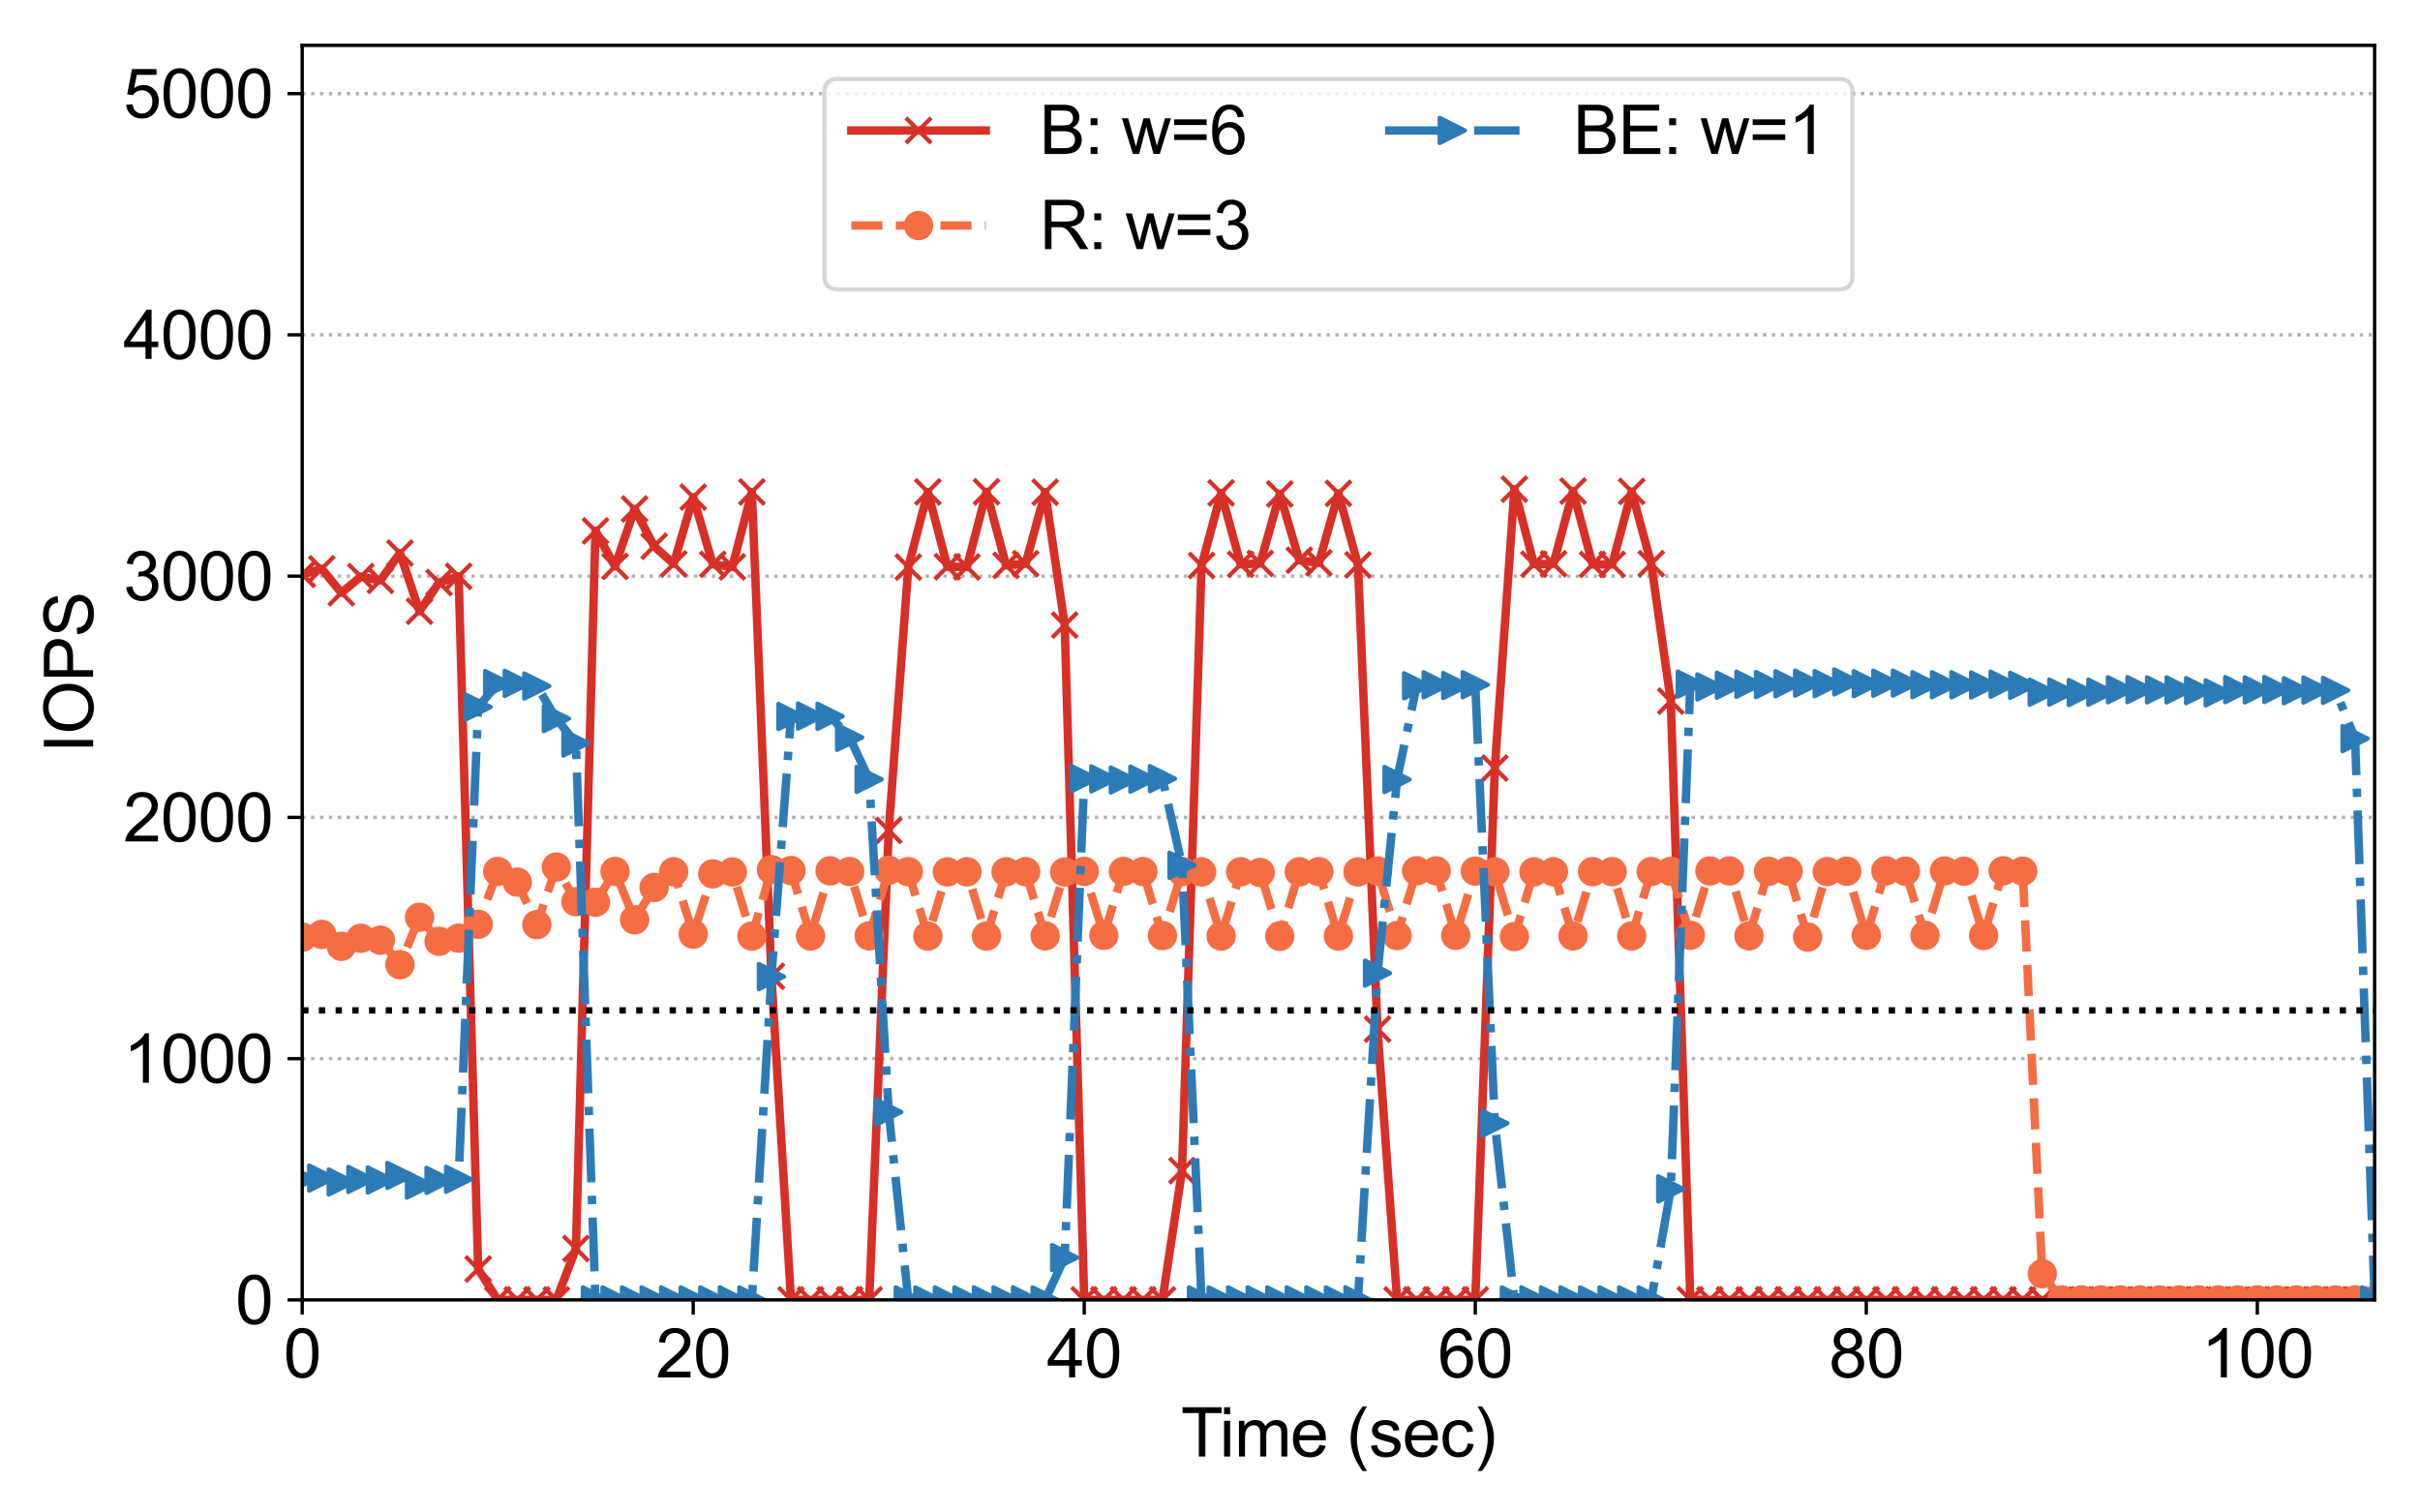 <?xml version="1.0" encoding="utf-8" standalone="no"?>
<!DOCTYPE svg PUBLIC "-//W3C//DTD SVG 1.1//EN"
  "http://www.w3.org/Graphics/SVG/1.1/DTD/svg11.dtd">
<svg height="360pt" version="1.1" viewBox="0 0 576 360" width="576pt" xmlns="http://www.w3.org/2000/svg" xmlns:xlink="http://www.w3.org/1999/xlink">
 <defs>
  <style type="text/css">*{stroke-linecap:butt;stroke-linejoin:round;}</style>
 </defs>
 <g id="figure_1">
  <g id="patch_1">
   <path d="M 0 360 
L 576 360 
L 576 0 
L 0 0 
z
" style="fill:#ffffff;"/>
  </g>
  <g id="axes_1">
   <g id="patch_2">
    <path d="M 71.93 309.4 
L 565.2 309.4 
L 565.2 10.8 
L 71.93 10.8 
z
" style="fill:#ffffff;"/>
   </g>
   <g id="matplotlib.axis_1">
    <g id="xtick_1">
     <g id="line2d_1">
      <defs>
       <path d="M 0 0 
L 0 3.5 
" id="m26c89900a8" style="stroke:#000000;stroke-width:0.8;"/>
      </defs>
      <g>
       <use style="stroke:#000000;stroke-width:0.8;" x="71.93" xlink:href="#m26c89900a8" y="309.4"/>
      </g>
     </g>
     <g id="text_1">
      <!-- 0 -->
      <g transform="translate(67.481 327.853)scale(0.16 -0.16)">
       <defs>
        <path d="M 266 2259 
Q 266 3072 433 3567 
Q 600 4063 929 4331 
Q 1259 4600 1759 4600 
Q 2128 4600 2406 4451 
Q 2684 4303 2865 4023 
Q 3047 3744 3150 3342 
Q 3253 2941 3253 2259 
Q 3253 1453 3087 958 
Q 2922 463 2592 192 
Q 2263 -78 1759 -78 
Q 1097 -78 719 397 
Q 266 969 266 2259 
z
M 844 2259 
Q 844 1131 1108 757 
Q 1372 384 1759 384 
Q 2147 384 2411 759 
Q 2675 1134 2675 2259 
Q 2675 3391 2411 3762 
Q 2147 4134 1753 4134 
Q 1366 4134 1134 3806 
Q 844 3388 844 2259 
z
" id="ArialMT-30" transform="scale(0.016)"/>
       </defs>
       <use xlink:href="#ArialMT-30"/>
      </g>
     </g>
    </g>
    <g id="xtick_2">
     <g id="line2d_2">
      <g>
       <use style="stroke:#000000;stroke-width:0.8;" x="165" xlink:href="#m26c89900a8" y="309.4"/>
      </g>
     </g>
     <g id="text_2">
      <!-- 20 -->
      <g transform="translate(156.102 327.853)scale(0.16 -0.16)">
       <defs>
        <path d="M 3222 541 
L 3222 0 
L 194 0 
Q 188 203 259 391 
Q 375 700 629 1000 
Q 884 1300 1366 1694 
Q 2113 2306 2375 2664 
Q 2638 3022 2638 3341 
Q 2638 3675 2398 3904 
Q 2159 4134 1775 4134 
Q 1369 4134 1125 3890 
Q 881 3647 878 3216 
L 300 3275 
Q 359 3922 746 4261 
Q 1134 4600 1788 4600 
Q 2447 4600 2831 4234 
Q 3216 3869 3216 3328 
Q 3216 3053 3103 2787 
Q 2991 2522 2730 2228 
Q 2469 1934 1863 1422 
Q 1356 997 1212 845 
Q 1069 694 975 541 
L 3222 541 
z
" id="ArialMT-32" transform="scale(0.016)"/>
       </defs>
       <use xlink:href="#ArialMT-32"/>
       <use x="55.615" xlink:href="#ArialMT-30"/>
      </g>
     </g>
    </g>
    <g id="xtick_3">
     <g id="line2d_3">
      <g>
       <use style="stroke:#000000;stroke-width:0.8;" x="258.07" xlink:href="#m26c89900a8" y="309.4"/>
      </g>
     </g>
     <g id="text_3">
      <!-- 40 -->
      <g transform="translate(249.172 327.853)scale(0.16 -0.16)">
       <defs>
        <path d="M 2069 0 
L 2069 1097 
L 81 1097 
L 81 1613 
L 2172 4581 
L 2631 4581 
L 2631 1613 
L 3250 1613 
L 3250 1097 
L 2631 1097 
L 2631 0 
L 2069 0 
z
M 2069 1613 
L 2069 3678 
L 634 1613 
L 2069 1613 
z
" id="ArialMT-34" transform="scale(0.016)"/>
       </defs>
       <use xlink:href="#ArialMT-34"/>
       <use x="55.615" xlink:href="#ArialMT-30"/>
      </g>
     </g>
    </g>
    <g id="xtick_4">
     <g id="line2d_4">
      <g>
       <use style="stroke:#000000;stroke-width:0.8;" x="351.139" xlink:href="#m26c89900a8" y="309.4"/>
      </g>
     </g>
     <g id="text_4">
      <!-- 60 -->
      <g transform="translate(342.242 327.853)scale(0.16 -0.16)">
       <defs>
        <path d="M 3184 3459 
L 2625 3416 
Q 2550 3747 2413 3897 
Q 2184 4138 1850 4138 
Q 1581 4138 1378 3988 
Q 1113 3794 959 3422 
Q 806 3050 800 2363 
Q 1003 2672 1297 2822 
Q 1591 2972 1913 2972 
Q 2475 2972 2870 2558 
Q 3266 2144 3266 1488 
Q 3266 1056 3080 686 
Q 2894 316 2569 119 
Q 2244 -78 1831 -78 
Q 1128 -78 684 439 
Q 241 956 241 2144 
Q 241 3472 731 4075 
Q 1159 4600 1884 4600 
Q 2425 4600 2770 4297 
Q 3116 3994 3184 3459 
z
M 888 1484 
Q 888 1194 1011 928 
Q 1134 663 1356 523 
Q 1578 384 1822 384 
Q 2178 384 2434 671 
Q 2691 959 2691 1453 
Q 2691 1928 2437 2201 
Q 2184 2475 1800 2475 
Q 1419 2475 1153 2201 
Q 888 1928 888 1484 
z
" id="ArialMT-36" transform="scale(0.016)"/>
       </defs>
       <use xlink:href="#ArialMT-36"/>
       <use x="55.615" xlink:href="#ArialMT-30"/>
      </g>
     </g>
    </g>
    <g id="xtick_5">
     <g id="line2d_5">
      <g>
       <use style="stroke:#000000;stroke-width:0.8;" x="444.209" xlink:href="#m26c89900a8" y="309.4"/>
      </g>
     </g>
     <g id="text_5">
      <!-- 80 -->
      <g transform="translate(435.312 327.853)scale(0.16 -0.16)">
       <defs>
        <path d="M 1131 2484 
Q 781 2613 612 2850 
Q 444 3088 444 3419 
Q 444 3919 803 4259 
Q 1163 4600 1759 4600 
Q 2359 4600 2725 4251 
Q 3091 3903 3091 3403 
Q 3091 3084 2923 2848 
Q 2756 2613 2416 2484 
Q 2838 2347 3058 2040 
Q 3278 1734 3278 1309 
Q 3278 722 2862 322 
Q 2447 -78 1769 -78 
Q 1091 -78 675 323 
Q 259 725 259 1325 
Q 259 1772 486 2073 
Q 713 2375 1131 2484 
z
M 1019 3438 
Q 1019 3113 1228 2906 
Q 1438 2700 1772 2700 
Q 2097 2700 2305 2904 
Q 2513 3109 2513 3406 
Q 2513 3716 2298 3927 
Q 2084 4138 1766 4138 
Q 1444 4138 1231 3931 
Q 1019 3725 1019 3438 
z
M 838 1322 
Q 838 1081 952 856 
Q 1066 631 1291 507 
Q 1516 384 1775 384 
Q 2178 384 2440 643 
Q 2703 903 2703 1303 
Q 2703 1709 2433 1975 
Q 2163 2241 1756 2241 
Q 1359 2241 1098 1978 
Q 838 1716 838 1322 
z
" id="ArialMT-38" transform="scale(0.016)"/>
       </defs>
       <use xlink:href="#ArialMT-38"/>
       <use x="55.615" xlink:href="#ArialMT-30"/>
      </g>
     </g>
    </g>
    <g id="xtick_6">
     <g id="line2d_6">
      <g>
       <use style="stroke:#000000;stroke-width:0.8;" x="537.279" xlink:href="#m26c89900a8" y="309.4"/>
      </g>
     </g>
     <g id="text_6">
      <!-- 100 -->
      <g transform="translate(523.933 327.853)scale(0.16 -0.16)">
       <defs>
        <path d="M 2384 0 
L 1822 0 
L 1822 3584 
Q 1619 3391 1289 3197 
Q 959 3003 697 2906 
L 697 3450 
Q 1169 3672 1522 3987 
Q 1875 4303 2022 4600 
L 2384 4600 
L 2384 0 
z
" id="ArialMT-31" transform="scale(0.016)"/>
       </defs>
       <use xlink:href="#ArialMT-31"/>
       <use x="55.615" xlink:href="#ArialMT-30"/>
       <use x="111.23" xlink:href="#ArialMT-30"/>
      </g>
     </g>
    </g>
    <g id="text_7">
     <!-- Time (sec) -->
     <g transform="translate(281.09 346.68)scale(0.16 -0.16)">
      <defs>
       <path d="M 1659 0 
L 1659 4041 
L 150 4041 
L 150 4581 
L 3781 4581 
L 3781 4041 
L 2266 4041 
L 2266 0 
L 1659 0 
z
" id="ArialMT-54" transform="scale(0.016)"/>
       <path d="M 425 3934 
L 425 4581 
L 988 4581 
L 988 3934 
L 425 3934 
z
M 425 0 
L 425 3319 
L 988 3319 
L 988 0 
L 425 0 
z
" id="ArialMT-69" transform="scale(0.016)"/>
       <path d="M 422 0 
L 422 3319 
L 925 3319 
L 925 2853 
Q 1081 3097 1340 3245 
Q 1600 3394 1931 3394 
Q 2300 3394 2536 3241 
Q 2772 3088 2869 2813 
Q 3263 3394 3894 3394 
Q 4388 3394 4653 3120 
Q 4919 2847 4919 2278 
L 4919 0 
L 4359 0 
L 4359 2091 
Q 4359 2428 4304 2576 
Q 4250 2725 4106 2815 
Q 3963 2906 3769 2906 
Q 3419 2906 3187 2673 
Q 2956 2441 2956 1928 
L 2956 0 
L 2394 0 
L 2394 2156 
Q 2394 2531 2256 2718 
Q 2119 2906 1806 2906 
Q 1569 2906 1367 2781 
Q 1166 2656 1075 2415 
Q 984 2175 984 1722 
L 984 0 
L 422 0 
z
" id="ArialMT-6d" transform="scale(0.016)"/>
       <path d="M 2694 1069 
L 3275 997 
Q 3138 488 2766 206 
Q 2394 -75 1816 -75 
Q 1088 -75 661 373 
Q 234 822 234 1631 
Q 234 2469 665 2931 
Q 1097 3394 1784 3394 
Q 2450 3394 2872 2941 
Q 3294 2488 3294 1666 
Q 3294 1616 3291 1516 
L 816 1516 
Q 847 969 1125 678 
Q 1403 388 1819 388 
Q 2128 388 2347 550 
Q 2566 713 2694 1069 
z
M 847 1978 
L 2700 1978 
Q 2663 2397 2488 2606 
Q 2219 2931 1791 2931 
Q 1403 2931 1139 2672 
Q 875 2413 847 1978 
z
" id="ArialMT-65" transform="scale(0.016)"/>
       <path id="ArialMT-20" transform="scale(0.016)"/>
       <path d="M 1497 -1347 
Q 1031 -759 709 28 
Q 388 816 388 1659 
Q 388 2403 628 3084 
Q 909 3875 1497 4659 
L 1900 4659 
Q 1522 4009 1400 3731 
Q 1209 3300 1100 2831 
Q 966 2247 966 1656 
Q 966 153 1900 -1347 
L 1497 -1347 
z
" id="ArialMT-28" transform="scale(0.016)"/>
       <path d="M 197 991 
L 753 1078 
Q 800 744 1014 566 
Q 1228 388 1613 388 
Q 2000 388 2187 545 
Q 2375 703 2375 916 
Q 2375 1106 2209 1216 
Q 2094 1291 1634 1406 
Q 1016 1563 777 1677 
Q 538 1791 414 1992 
Q 291 2194 291 2438 
Q 291 2659 392 2848 
Q 494 3038 669 3163 
Q 800 3259 1026 3326 
Q 1253 3394 1513 3394 
Q 1903 3394 2198 3281 
Q 2494 3169 2634 2976 
Q 2775 2784 2828 2463 
L 2278 2388 
Q 2241 2644 2061 2787 
Q 1881 2931 1553 2931 
Q 1166 2931 1000 2803 
Q 834 2675 834 2503 
Q 834 2394 903 2306 
Q 972 2216 1119 2156 
Q 1203 2125 1616 2013 
Q 2213 1853 2448 1751 
Q 2684 1650 2818 1456 
Q 2953 1263 2953 975 
Q 2953 694 2789 445 
Q 2625 197 2315 61 
Q 2006 -75 1616 -75 
Q 969 -75 630 194 
Q 291 463 197 991 
z
" id="ArialMT-73" transform="scale(0.016)"/>
       <path d="M 2588 1216 
L 3141 1144 
Q 3050 572 2676 248 
Q 2303 -75 1759 -75 
Q 1078 -75 664 370 
Q 250 816 250 1647 
Q 250 2184 428 2587 
Q 606 2991 970 3192 
Q 1334 3394 1763 3394 
Q 2303 3394 2647 3120 
Q 2991 2847 3088 2344 
L 2541 2259 
Q 2463 2594 2264 2762 
Q 2066 2931 1784 2931 
Q 1359 2931 1093 2626 
Q 828 2322 828 1663 
Q 828 994 1084 691 
Q 1341 388 1753 388 
Q 2084 388 2306 591 
Q 2528 794 2588 1216 
z
" id="ArialMT-63" transform="scale(0.016)"/>
       <path d="M 791 -1347 
L 388 -1347 
Q 1322 153 1322 1656 
Q 1322 2244 1188 2822 
Q 1081 3291 891 3722 
Q 769 4003 388 4659 
L 791 4659 
Q 1378 3875 1659 3084 
Q 1900 2403 1900 1659 
Q 1900 816 1576 28 
Q 1253 -759 791 -1347 
z
" id="ArialMT-29" transform="scale(0.016)"/>
      </defs>
      <use xlink:href="#ArialMT-54"/>
      <use x="57.334" xlink:href="#ArialMT-69"/>
      <use x="79.551" xlink:href="#ArialMT-6d"/>
      <use x="162.852" xlink:href="#ArialMT-65"/>
      <use x="218.467" xlink:href="#ArialMT-20"/>
      <use x="246.25" xlink:href="#ArialMT-28"/>
      <use x="279.551" xlink:href="#ArialMT-73"/>
      <use x="329.551" xlink:href="#ArialMT-65"/>
      <use x="385.166" xlink:href="#ArialMT-63"/>
      <use x="435.166" xlink:href="#ArialMT-29"/>
     </g>
    </g>
   </g>
   <g id="matplotlib.axis_2">
    <g id="ytick_1">
     <g id="line2d_7">
      <path clip-path="url(#p55005c42bf)" d="M 71.93 309.4 
L 565.2 309.4 
" style="fill:none;stroke:#b2b2b2;stroke-dasharray:0.8,1.32;stroke-dashoffset:0;stroke-width:0.8;"/>
     </g>
     <g id="line2d_8">
      <defs>
       <path d="M 0 0 
L -3.5 0 
" id="m827cf2d850" style="stroke:#000000;stroke-width:0.8;"/>
      </defs>
      <g>
       <use style="stroke:#000000;stroke-width:0.8;" x="71.93" xlink:href="#m827cf2d850" y="309.4"/>
      </g>
     </g>
     <g id="text_8">
      <!-- 0 -->
      <g transform="translate(56.032 315.126)scale(0.16 -0.16)">
       <use xlink:href="#ArialMT-30"/>
      </g>
     </g>
    </g>
    <g id="ytick_2">
     <g id="line2d_9">
      <path clip-path="url(#p55005c42bf)" d="M 71.93 251.977 
L 565.2 251.977 
" style="fill:none;stroke:#b2b2b2;stroke-dasharray:0.8,1.32;stroke-dashoffset:0;stroke-width:0.8;"/>
     </g>
     <g id="line2d_10">
      <g>
       <use style="stroke:#000000;stroke-width:0.8;" x="71.93" xlink:href="#m827cf2d850" y="251.977"/>
      </g>
     </g>
     <g id="text_9">
      <!-- 1000 -->
      <g transform="translate(29.34 257.703)scale(0.16 -0.16)">
       <use xlink:href="#ArialMT-31"/>
       <use x="55.615" xlink:href="#ArialMT-30"/>
       <use x="111.23" xlink:href="#ArialMT-30"/>
       <use x="166.846" xlink:href="#ArialMT-30"/>
      </g>
     </g>
    </g>
    <g id="ytick_3">
     <g id="line2d_11">
      <path clip-path="url(#p55005c42bf)" d="M 71.93 194.554 
L 565.2 194.554 
" style="fill:none;stroke:#b2b2b2;stroke-dasharray:0.8,1.32;stroke-dashoffset:0;stroke-width:0.8;"/>
     </g>
     <g id="line2d_12">
      <g>
       <use style="stroke:#000000;stroke-width:0.8;" x="71.93" xlink:href="#m827cf2d850" y="194.554"/>
      </g>
     </g>
     <g id="text_10">
      <!-- 2000 -->
      <g transform="translate(29.34 200.28)scale(0.16 -0.16)">
       <use xlink:href="#ArialMT-32"/>
       <use x="55.615" xlink:href="#ArialMT-30"/>
       <use x="111.23" xlink:href="#ArialMT-30"/>
       <use x="166.846" xlink:href="#ArialMT-30"/>
      </g>
     </g>
    </g>
    <g id="ytick_4">
     <g id="line2d_13">
      <path clip-path="url(#p55005c42bf)" d="M 71.93 137.131 
L 565.2 137.131 
" style="fill:none;stroke:#b2b2b2;stroke-dasharray:0.8,1.32;stroke-dashoffset:0;stroke-width:0.8;"/>
     </g>
     <g id="line2d_14">
      <g>
       <use style="stroke:#000000;stroke-width:0.8;" x="71.93" xlink:href="#m827cf2d850" y="137.131"/>
      </g>
     </g>
     <g id="text_11">
      <!-- 3000 -->
      <g transform="translate(29.34 142.857)scale(0.16 -0.16)">
       <defs>
        <path d="M 269 1209 
L 831 1284 
Q 928 806 1161 595 
Q 1394 384 1728 384 
Q 2125 384 2398 659 
Q 2672 934 2672 1341 
Q 2672 1728 2419 1979 
Q 2166 2231 1775 2231 
Q 1616 2231 1378 2169 
L 1441 2663 
Q 1497 2656 1531 2656 
Q 1891 2656 2178 2843 
Q 2466 3031 2466 3422 
Q 2466 3731 2256 3934 
Q 2047 4138 1716 4138 
Q 1388 4138 1169 3931 
Q 950 3725 888 3313 
L 325 3413 
Q 428 3978 793 4289 
Q 1159 4600 1703 4600 
Q 2078 4600 2393 4439 
Q 2709 4278 2876 4000 
Q 3044 3722 3044 3409 
Q 3044 3113 2884 2869 
Q 2725 2625 2413 2481 
Q 2819 2388 3044 2092 
Q 3269 1797 3269 1353 
Q 3269 753 2831 336 
Q 2394 -81 1725 -81 
Q 1122 -81 723 278 
Q 325 638 269 1209 
z
" id="ArialMT-33" transform="scale(0.016)"/>
       </defs>
       <use xlink:href="#ArialMT-33"/>
       <use x="55.615" xlink:href="#ArialMT-30"/>
       <use x="111.23" xlink:href="#ArialMT-30"/>
       <use x="166.846" xlink:href="#ArialMT-30"/>
      </g>
     </g>
    </g>
    <g id="ytick_5">
     <g id="line2d_15">
      <path clip-path="url(#p55005c42bf)" d="M 71.93 79.708 
L 565.2 79.708 
" style="fill:none;stroke:#b2b2b2;stroke-dasharray:0.8,1.32;stroke-dashoffset:0;stroke-width:0.8;"/>
     </g>
     <g id="line2d_16">
      <g>
       <use style="stroke:#000000;stroke-width:0.8;" x="71.93" xlink:href="#m827cf2d850" y="79.708"/>
      </g>
     </g>
     <g id="text_12">
      <!-- 4000 -->
      <g transform="translate(29.34 85.434)scale(0.16 -0.16)">
       <use xlink:href="#ArialMT-34"/>
       <use x="55.615" xlink:href="#ArialMT-30"/>
       <use x="111.23" xlink:href="#ArialMT-30"/>
       <use x="166.846" xlink:href="#ArialMT-30"/>
      </g>
     </g>
    </g>
    <g id="ytick_6">
     <g id="line2d_17">
      <path clip-path="url(#p55005c42bf)" d="M 71.93 22.285 
L 565.2 22.285 
" style="fill:none;stroke:#b2b2b2;stroke-dasharray:0.8,1.32;stroke-dashoffset:0;stroke-width:0.8;"/>
     </g>
     <g id="line2d_18">
      <g>
       <use style="stroke:#000000;stroke-width:0.8;" x="71.93" xlink:href="#m827cf2d850" y="22.285"/>
      </g>
     </g>
     <g id="text_13">
      <!-- 5000 -->
      <g transform="translate(29.34 28.011)scale(0.16 -0.16)">
       <defs>
        <path d="M 266 1200 
L 856 1250 
Q 922 819 1161 601 
Q 1400 384 1738 384 
Q 2144 384 2425 690 
Q 2706 997 2706 1503 
Q 2706 1984 2436 2262 
Q 2166 2541 1728 2541 
Q 1456 2541 1237 2417 
Q 1019 2294 894 2097 
L 366 2166 
L 809 4519 
L 3088 4519 
L 3088 3981 
L 1259 3981 
L 1013 2750 
Q 1425 3038 1878 3038 
Q 2478 3038 2890 2622 
Q 3303 2206 3303 1553 
Q 3303 931 2941 478 
Q 2500 -78 1738 -78 
Q 1113 -78 717 272 
Q 322 622 266 1200 
z
" id="ArialMT-35" transform="scale(0.016)"/>
       </defs>
       <use xlink:href="#ArialMT-35"/>
       <use x="55.615" xlink:href="#ArialMT-30"/>
       <use x="111.23" xlink:href="#ArialMT-30"/>
       <use x="166.846" xlink:href="#ArialMT-30"/>
      </g>
     </g>
    </g>
    <g id="text_14">
     <!-- IOPS -->
     <g transform="translate(22.16 179.218)rotate(-90)scale(0.16 -0.16)">
      <defs>
       <path d="M 597 0 
L 597 4581 
L 1203 4581 
L 1203 0 
L 597 0 
z
" id="ArialMT-49" transform="scale(0.016)"/>
       <path d="M 309 2231 
Q 309 3372 921 4017 
Q 1534 4663 2503 4663 
Q 3138 4663 3647 4359 
Q 4156 4056 4423 3514 
Q 4691 2972 4691 2284 
Q 4691 1588 4409 1038 
Q 4128 488 3612 205 
Q 3097 -78 2500 -78 
Q 1853 -78 1343 234 
Q 834 547 571 1087 
Q 309 1628 309 2231 
z
M 934 2222 
Q 934 1394 1379 917 
Q 1825 441 2497 441 
Q 3181 441 3623 922 
Q 4066 1403 4066 2288 
Q 4066 2847 3877 3264 
Q 3688 3681 3323 3911 
Q 2959 4141 2506 4141 
Q 1863 4141 1398 3698 
Q 934 3256 934 2222 
z
" id="ArialMT-4f" transform="scale(0.016)"/>
       <path d="M 494 0 
L 494 4581 
L 2222 4581 
Q 2678 4581 2919 4538 
Q 3256 4481 3484 4323 
Q 3713 4166 3852 3881 
Q 3991 3597 3991 3256 
Q 3991 2672 3619 2267 
Q 3247 1863 2275 1863 
L 1100 1863 
L 1100 0 
L 494 0 
z
M 1100 2403 
L 2284 2403 
Q 2872 2403 3119 2622 
Q 3366 2841 3366 3238 
Q 3366 3525 3220 3729 
Q 3075 3934 2838 4000 
Q 2684 4041 2272 4041 
L 1100 4041 
L 1100 2403 
z
" id="ArialMT-50" transform="scale(0.016)"/>
       <path d="M 288 1472 
L 859 1522 
Q 900 1178 1048 958 
Q 1197 738 1509 602 
Q 1822 466 2213 466 
Q 2559 466 2825 569 
Q 3091 672 3220 851 
Q 3350 1031 3350 1244 
Q 3350 1459 3225 1620 
Q 3100 1781 2813 1891 
Q 2628 1963 1997 2114 
Q 1366 2266 1113 2400 
Q 784 2572 623 2826 
Q 463 3081 463 3397 
Q 463 3744 659 4045 
Q 856 4347 1234 4503 
Q 1613 4659 2075 4659 
Q 2584 4659 2973 4495 
Q 3363 4331 3572 4012 
Q 3781 3694 3797 3291 
L 3216 3247 
Q 3169 3681 2898 3903 
Q 2628 4125 2100 4125 
Q 1550 4125 1298 3923 
Q 1047 3722 1047 3438 
Q 1047 3191 1225 3031 
Q 1400 2872 2139 2705 
Q 2878 2538 3153 2413 
Q 3553 2228 3743 1945 
Q 3934 1663 3934 1294 
Q 3934 928 3725 604 
Q 3516 281 3123 101 
Q 2731 -78 2241 -78 
Q 1619 -78 1198 103 
Q 778 284 539 648 
Q 300 1013 288 1472 
z
" id="ArialMT-53" transform="scale(0.016)"/>
      </defs>
      <use xlink:href="#ArialMT-49"/>
      <use x="27.783" xlink:href="#ArialMT-4f"/>
      <use x="105.566" xlink:href="#ArialMT-50"/>
      <use x="172.266" xlink:href="#ArialMT-53"/>
     </g>
    </g>
   </g>
   <g id="line2d_19">
    <path clip-path="url(#p55005c42bf)" d="M 71.93 136.729 
L 76.583 135.379 
L 81.237 141.093 
L 85.89 137.246 
L 90.544 138.136 
L 95.197 131.647 
L 99.851 145.486 
L 104.504 138.652 
L 109.158 137.188 
L 113.811 302.05 
L 118.465 309.4 
L 123.118 309.4 
L 127.772 309.4 
L 132.425 309.4 
L 137.079 297.169 
L 141.732 126.364 
L 146.386 134.805 
L 151.039 121.138 
L 155.693 130.01 
L 160.346 134.202 
L 165 118.325 
L 169.653 134.317 
L 174.307 134.92 
L 178.96 117.09 
L 183.614 232.367 
L 188.267 309.4 
L 192.921 309.4 
L 197.574 309.4 
L 202.228 309.4 
L 206.881 309.4 
L 211.535 197.655 
L 216.188 134.977 
L 220.842 117.09 
L 225.495 134.891 
L 230.149 134.949 
L 234.802 117.061 
L 239.456 134.575 
L 244.109 134.173 
L 248.763 117.148 
L 253.416 148.788 
L 258.07 309.4 
L 262.723 309.4 
L 267.377 309.4 
L 272.03 309.4 
L 276.684 309.4 
L 281.337 278.621 
L 285.991 134.604 
L 290.644 117.32 
L 295.298 134.317 
L 299.951 134.116 
L 304.605 117.578 
L 309.258 133.341 
L 313.912 133.972 
L 318.565 117.435 
L 323.218 134.461 
L 327.872 244.943 
L 332.525 309.4 
L 337.179 309.4 
L 341.832 309.4 
L 346.486 309.4 
L 351.139 309.4 
L 355.793 182.811 
L 360.446 116.43 
L 365.1 134.288 
L 369.753 134.202 
L 374.407 116.889 
L 379.06 134.346 
L 383.714 134.346 
L 388.367 116.975 
L 393.021 134.173 
L 397.674 166.876 
L 402.328 309.4 
L 406.981 309.4 
L 411.635 309.4 
L 416.288 309.4 
L 420.942 309.4 
L 425.595 309.4 
L 430.249 309.4 
L 434.902 309.4 
L 439.556 309.4 
L 444.209 309.4 
L 448.863 309.4 
L 453.516 309.4 
L 458.17 309.4 
L 462.823 309.4 
L 467.477 309.4 
L 472.13 309.4 
L 476.784 309.4 
L 481.437 309.4 
L 486.091 309.4 
L 490.744 309.4 
L 495.398 309.4 
L 500.051 309.4 
L 504.705 309.4 
L 509.358 309.4 
L 514.012 309.4 
L 518.665 309.4 
L 523.319 309.4 
L 527.972 309.4 
L 532.626 309.4 
L 537.279 309.4 
L 541.933 309.4 
L 546.586 309.4 
L 551.24 309.4 
L 555.893 309.4 
L 560.547 309.4 
L 565.2 309.4 
" style="fill:none;stroke:#d73027;stroke-linecap:square;stroke-width:2;"/>
    <defs>
     <path d="M -3 3 
L 3 -3 
M -3 -3 
L 3 3 
" id="m7bc5aa1691" style="stroke:#d73027;"/>
    </defs>
    <g clip-path="url(#p55005c42bf)">
     <use style="fill:#d73027;stroke:#d73027;" x="71.93" xlink:href="#m7bc5aa1691" y="136.729"/>
     <use style="fill:#d73027;stroke:#d73027;" x="76.583" xlink:href="#m7bc5aa1691" y="135.379"/>
     <use style="fill:#d73027;stroke:#d73027;" x="81.237" xlink:href="#m7bc5aa1691" y="141.093"/>
     <use style="fill:#d73027;stroke:#d73027;" x="85.89" xlink:href="#m7bc5aa1691" y="137.246"/>
     <use style="fill:#d73027;stroke:#d73027;" x="90.544" xlink:href="#m7bc5aa1691" y="138.136"/>
     <use style="fill:#d73027;stroke:#d73027;" x="95.197" xlink:href="#m7bc5aa1691" y="131.647"/>
     <use style="fill:#d73027;stroke:#d73027;" x="99.851" xlink:href="#m7bc5aa1691" y="145.486"/>
     <use style="fill:#d73027;stroke:#d73027;" x="104.504" xlink:href="#m7bc5aa1691" y="138.652"/>
     <use style="fill:#d73027;stroke:#d73027;" x="109.158" xlink:href="#m7bc5aa1691" y="137.188"/>
     <use style="fill:#d73027;stroke:#d73027;" x="113.811" xlink:href="#m7bc5aa1691" y="302.05"/>
     <use style="fill:#d73027;stroke:#d73027;" x="118.465" xlink:href="#m7bc5aa1691" y="309.4"/>
     <use style="fill:#d73027;stroke:#d73027;" x="123.118" xlink:href="#m7bc5aa1691" y="309.4"/>
     <use style="fill:#d73027;stroke:#d73027;" x="127.772" xlink:href="#m7bc5aa1691" y="309.4"/>
     <use style="fill:#d73027;stroke:#d73027;" x="132.425" xlink:href="#m7bc5aa1691" y="309.4"/>
     <use style="fill:#d73027;stroke:#d73027;" x="137.079" xlink:href="#m7bc5aa1691" y="297.169"/>
     <use style="fill:#d73027;stroke:#d73027;" x="141.732" xlink:href="#m7bc5aa1691" y="126.364"/>
     <use style="fill:#d73027;stroke:#d73027;" x="146.386" xlink:href="#m7bc5aa1691" y="134.805"/>
     <use style="fill:#d73027;stroke:#d73027;" x="151.039" xlink:href="#m7bc5aa1691" y="121.138"/>
     <use style="fill:#d73027;stroke:#d73027;" x="155.693" xlink:href="#m7bc5aa1691" y="130.01"/>
     <use style="fill:#d73027;stroke:#d73027;" x="160.346" xlink:href="#m7bc5aa1691" y="134.202"/>
     <use style="fill:#d73027;stroke:#d73027;" x="165" xlink:href="#m7bc5aa1691" y="118.325"/>
     <use style="fill:#d73027;stroke:#d73027;" x="169.653" xlink:href="#m7bc5aa1691" y="134.317"/>
     <use style="fill:#d73027;stroke:#d73027;" x="174.307" xlink:href="#m7bc5aa1691" y="134.92"/>
     <use style="fill:#d73027;stroke:#d73027;" x="178.96" xlink:href="#m7bc5aa1691" y="117.09"/>
     <use style="fill:#d73027;stroke:#d73027;" x="183.614" xlink:href="#m7bc5aa1691" y="232.367"/>
     <use style="fill:#d73027;stroke:#d73027;" x="188.267" xlink:href="#m7bc5aa1691" y="309.4"/>
     <use style="fill:#d73027;stroke:#d73027;" x="192.921" xlink:href="#m7bc5aa1691" y="309.4"/>
     <use style="fill:#d73027;stroke:#d73027;" x="197.574" xlink:href="#m7bc5aa1691" y="309.4"/>
     <use style="fill:#d73027;stroke:#d73027;" x="202.228" xlink:href="#m7bc5aa1691" y="309.4"/>
     <use style="fill:#d73027;stroke:#d73027;" x="206.881" xlink:href="#m7bc5aa1691" y="309.4"/>
     <use style="fill:#d73027;stroke:#d73027;" x="211.535" xlink:href="#m7bc5aa1691" y="197.655"/>
     <use style="fill:#d73027;stroke:#d73027;" x="216.188" xlink:href="#m7bc5aa1691" y="134.977"/>
     <use style="fill:#d73027;stroke:#d73027;" x="220.842" xlink:href="#m7bc5aa1691" y="117.09"/>
     <use style="fill:#d73027;stroke:#d73027;" x="225.495" xlink:href="#m7bc5aa1691" y="134.891"/>
     <use style="fill:#d73027;stroke:#d73027;" x="230.149" xlink:href="#m7bc5aa1691" y="134.949"/>
     <use style="fill:#d73027;stroke:#d73027;" x="234.802" xlink:href="#m7bc5aa1691" y="117.061"/>
     <use style="fill:#d73027;stroke:#d73027;" x="239.456" xlink:href="#m7bc5aa1691" y="134.575"/>
     <use style="fill:#d73027;stroke:#d73027;" x="244.109" xlink:href="#m7bc5aa1691" y="134.173"/>
     <use style="fill:#d73027;stroke:#d73027;" x="248.763" xlink:href="#m7bc5aa1691" y="117.148"/>
     <use style="fill:#d73027;stroke:#d73027;" x="253.416" xlink:href="#m7bc5aa1691" y="148.788"/>
     <use style="fill:#d73027;stroke:#d73027;" x="258.07" xlink:href="#m7bc5aa1691" y="309.4"/>
     <use style="fill:#d73027;stroke:#d73027;" x="262.723" xlink:href="#m7bc5aa1691" y="309.4"/>
     <use style="fill:#d73027;stroke:#d73027;" x="267.377" xlink:href="#m7bc5aa1691" y="309.4"/>
     <use style="fill:#d73027;stroke:#d73027;" x="272.03" xlink:href="#m7bc5aa1691" y="309.4"/>
     <use style="fill:#d73027;stroke:#d73027;" x="276.684" xlink:href="#m7bc5aa1691" y="309.4"/>
     <use style="fill:#d73027;stroke:#d73027;" x="281.337" xlink:href="#m7bc5aa1691" y="278.621"/>
     <use style="fill:#d73027;stroke:#d73027;" x="285.991" xlink:href="#m7bc5aa1691" y="134.604"/>
     <use style="fill:#d73027;stroke:#d73027;" x="290.644" xlink:href="#m7bc5aa1691" y="117.32"/>
     <use style="fill:#d73027;stroke:#d73027;" x="295.298" xlink:href="#m7bc5aa1691" y="134.317"/>
     <use style="fill:#d73027;stroke:#d73027;" x="299.951" xlink:href="#m7bc5aa1691" y="134.116"/>
     <use style="fill:#d73027;stroke:#d73027;" x="304.605" xlink:href="#m7bc5aa1691" y="117.578"/>
     <use style="fill:#d73027;stroke:#d73027;" x="309.258" xlink:href="#m7bc5aa1691" y="133.341"/>
     <use style="fill:#d73027;stroke:#d73027;" x="313.912" xlink:href="#m7bc5aa1691" y="133.972"/>
     <use style="fill:#d73027;stroke:#d73027;" x="318.565" xlink:href="#m7bc5aa1691" y="117.435"/>
     <use style="fill:#d73027;stroke:#d73027;" x="323.218" xlink:href="#m7bc5aa1691" y="134.461"/>
     <use style="fill:#d73027;stroke:#d73027;" x="327.872" xlink:href="#m7bc5aa1691" y="244.943"/>
     <use style="fill:#d73027;stroke:#d73027;" x="332.525" xlink:href="#m7bc5aa1691" y="309.4"/>
     <use style="fill:#d73027;stroke:#d73027;" x="337.179" xlink:href="#m7bc5aa1691" y="309.4"/>
     <use style="fill:#d73027;stroke:#d73027;" x="341.832" xlink:href="#m7bc5aa1691" y="309.4"/>
     <use style="fill:#d73027;stroke:#d73027;" x="346.486" xlink:href="#m7bc5aa1691" y="309.4"/>
     <use style="fill:#d73027;stroke:#d73027;" x="351.139" xlink:href="#m7bc5aa1691" y="309.4"/>
     <use style="fill:#d73027;stroke:#d73027;" x="355.793" xlink:href="#m7bc5aa1691" y="182.811"/>
     <use style="fill:#d73027;stroke:#d73027;" x="360.446" xlink:href="#m7bc5aa1691" y="116.43"/>
     <use style="fill:#d73027;stroke:#d73027;" x="365.1" xlink:href="#m7bc5aa1691" y="134.288"/>
     <use style="fill:#d73027;stroke:#d73027;" x="369.753" xlink:href="#m7bc5aa1691" y="134.202"/>
     <use style="fill:#d73027;stroke:#d73027;" x="374.407" xlink:href="#m7bc5aa1691" y="116.889"/>
     <use style="fill:#d73027;stroke:#d73027;" x="379.06" xlink:href="#m7bc5aa1691" y="134.346"/>
     <use style="fill:#d73027;stroke:#d73027;" x="383.714" xlink:href="#m7bc5aa1691" y="134.346"/>
     <use style="fill:#d73027;stroke:#d73027;" x="388.367" xlink:href="#m7bc5aa1691" y="116.975"/>
     <use style="fill:#d73027;stroke:#d73027;" x="393.021" xlink:href="#m7bc5aa1691" y="134.173"/>
     <use style="fill:#d73027;stroke:#d73027;" x="397.674" xlink:href="#m7bc5aa1691" y="166.876"/>
     <use style="fill:#d73027;stroke:#d73027;" x="402.328" xlink:href="#m7bc5aa1691" y="309.4"/>
     <use style="fill:#d73027;stroke:#d73027;" x="406.981" xlink:href="#m7bc5aa1691" y="309.4"/>
     <use style="fill:#d73027;stroke:#d73027;" x="411.635" xlink:href="#m7bc5aa1691" y="309.4"/>
     <use style="fill:#d73027;stroke:#d73027;" x="416.288" xlink:href="#m7bc5aa1691" y="309.4"/>
     <use style="fill:#d73027;stroke:#d73027;" x="420.942" xlink:href="#m7bc5aa1691" y="309.4"/>
     <use style="fill:#d73027;stroke:#d73027;" x="425.595" xlink:href="#m7bc5aa1691" y="309.4"/>
     <use style="fill:#d73027;stroke:#d73027;" x="430.249" xlink:href="#m7bc5aa1691" y="309.4"/>
     <use style="fill:#d73027;stroke:#d73027;" x="434.902" xlink:href="#m7bc5aa1691" y="309.4"/>
     <use style="fill:#d73027;stroke:#d73027;" x="439.556" xlink:href="#m7bc5aa1691" y="309.4"/>
     <use style="fill:#d73027;stroke:#d73027;" x="444.209" xlink:href="#m7bc5aa1691" y="309.4"/>
     <use style="fill:#d73027;stroke:#d73027;" x="448.863" xlink:href="#m7bc5aa1691" y="309.4"/>
     <use style="fill:#d73027;stroke:#d73027;" x="453.516" xlink:href="#m7bc5aa1691" y="309.4"/>
     <use style="fill:#d73027;stroke:#d73027;" x="458.17" xlink:href="#m7bc5aa1691" y="309.4"/>
     <use style="fill:#d73027;stroke:#d73027;" x="462.823" xlink:href="#m7bc5aa1691" y="309.4"/>
     <use style="fill:#d73027;stroke:#d73027;" x="467.477" xlink:href="#m7bc5aa1691" y="309.4"/>
     <use style="fill:#d73027;stroke:#d73027;" x="472.13" xlink:href="#m7bc5aa1691" y="309.4"/>
     <use style="fill:#d73027;stroke:#d73027;" x="476.784" xlink:href="#m7bc5aa1691" y="309.4"/>
     <use style="fill:#d73027;stroke:#d73027;" x="481.437" xlink:href="#m7bc5aa1691" y="309.4"/>
     <use style="fill:#d73027;stroke:#d73027;" x="486.091" xlink:href="#m7bc5aa1691" y="309.4"/>
     <use style="fill:#d73027;stroke:#d73027;" x="490.744" xlink:href="#m7bc5aa1691" y="309.4"/>
     <use style="fill:#d73027;stroke:#d73027;" x="495.398" xlink:href="#m7bc5aa1691" y="309.4"/>
     <use style="fill:#d73027;stroke:#d73027;" x="500.051" xlink:href="#m7bc5aa1691" y="309.4"/>
     <use style="fill:#d73027;stroke:#d73027;" x="504.705" xlink:href="#m7bc5aa1691" y="309.4"/>
     <use style="fill:#d73027;stroke:#d73027;" x="509.358" xlink:href="#m7bc5aa1691" y="309.4"/>
     <use style="fill:#d73027;stroke:#d73027;" x="514.012" xlink:href="#m7bc5aa1691" y="309.4"/>
     <use style="fill:#d73027;stroke:#d73027;" x="518.665" xlink:href="#m7bc5aa1691" y="309.4"/>
     <use style="fill:#d73027;stroke:#d73027;" x="523.319" xlink:href="#m7bc5aa1691" y="309.4"/>
     <use style="fill:#d73027;stroke:#d73027;" x="527.972" xlink:href="#m7bc5aa1691" y="309.4"/>
     <use style="fill:#d73027;stroke:#d73027;" x="532.626" xlink:href="#m7bc5aa1691" y="309.4"/>
     <use style="fill:#d73027;stroke:#d73027;" x="537.279" xlink:href="#m7bc5aa1691" y="309.4"/>
     <use style="fill:#d73027;stroke:#d73027;" x="541.933" xlink:href="#m7bc5aa1691" y="309.4"/>
     <use style="fill:#d73027;stroke:#d73027;" x="546.586" xlink:href="#m7bc5aa1691" y="309.4"/>
     <use style="fill:#d73027;stroke:#d73027;" x="551.24" xlink:href="#m7bc5aa1691" y="309.4"/>
     <use style="fill:#d73027;stroke:#d73027;" x="555.893" xlink:href="#m7bc5aa1691" y="309.4"/>
     <use style="fill:#d73027;stroke:#d73027;" x="560.547" xlink:href="#m7bc5aa1691" y="309.4"/>
     <use style="fill:#d73027;stroke:#d73027;" x="565.2" xlink:href="#m7bc5aa1691" y="309.4"/>
    </g>
   </g>
   <g id="line2d_20">
    <path clip-path="url(#p55005c42bf)" d="M 71.93 223.064 
L 76.583 222.404 
L 81.237 225.246 
L 85.89 223.323 
L 90.544 223.782 
L 95.197 229.611 
L 99.851 218.327 
L 104.504 224.041 
L 109.158 223.294 
L 113.811 219.992 
L 118.465 207.417 
L 123.118 209.972 
L 127.772 220.078 
L 132.425 206.383 
L 137.079 214.623 
L 141.732 214.738 
L 146.386 207.417 
L 151.039 218.93 
L 155.693 211.235 
L 160.346 207.503 
L 165 222.347 
L 169.653 207.991 
L 174.307 207.56 
L 178.96 222.806 
L 183.614 206.986 
L 188.267 207.216 
L 192.921 222.777 
L 197.574 207.273 
L 202.228 207.445 
L 206.881 222.749 
L 211.535 207.13 
L 216.188 207.474 
L 220.842 222.806 
L 225.495 207.531 
L 230.149 207.503 
L 234.802 222.806 
L 239.456 207.503 
L 244.109 207.474 
L 248.763 222.749 
L 253.416 207.56 
L 258.07 207.417 
L 262.723 222.634 
L 267.377 207.417 
L 272.03 207.445 
L 276.684 222.691 
L 281.337 207.445 
L 285.991 207.531 
L 290.644 222.806 
L 295.298 207.503 
L 299.951 207.675 
L 304.605 222.863 
L 309.258 207.503 
L 313.912 207.474 
L 318.565 222.806 
L 323.218 207.531 
L 327.872 207.33 
L 332.525 222.691 
L 337.179 207.273 
L 341.832 207.273 
L 346.486 222.634 
L 351.139 207.33 
L 355.793 207.503 
L 360.446 222.921 
L 365.1 207.531 
L 369.753 207.503 
L 374.407 222.777 
L 379.06 207.474 
L 383.714 207.474 
L 388.367 222.777 
L 393.021 207.445 
L 397.674 207.388 
L 402.328 222.605 
L 406.981 207.302 
L 411.635 207.302 
L 416.288 222.749 
L 420.942 207.388 
L 425.595 207.359 
L 430.249 223.036 
L 434.902 207.445 
L 439.556 207.359 
L 444.209 222.634 
L 448.863 207.273 
L 453.516 207.359 
L 458.17 222.634 
L 462.823 207.302 
L 467.477 207.359 
L 472.13 222.662 
L 476.784 207.273 
L 481.437 207.359 
L 486.091 303.17 
L 490.744 309.4 
L 495.398 309.4 
L 500.051 309.4 
L 504.705 309.4 
L 509.358 309.4 
L 514.012 309.4 
L 518.665 309.4 
L 523.319 309.4 
L 527.972 309.4 
L 532.626 309.4 
L 537.279 309.4 
L 541.933 309.4 
L 546.586 309.4 
L 551.24 309.4 
L 555.893 309.4 
L 560.547 309.4 
L 565.2 309.4 
" style="fill:none;stroke:#f46d43;stroke-dasharray:7.4,3.2;stroke-dashoffset:0;stroke-width:2;"/>
    <defs>
     <path d="M 0 3 
C 0.796 3 1.559 2.684 2.121 2.121 
C 2.684 1.559 3 0.796 3 0 
C 3 -0.796 2.684 -1.559 2.121 -2.121 
C 1.559 -2.684 0.796 -3 0 -3 
C -0.796 -3 -1.559 -2.684 -2.121 -2.121 
C -2.684 -1.559 -3 -0.796 -3 0 
C -3 0.796 -2.684 1.559 -2.121 2.121 
C -1.559 2.684 -0.796 3 0 3 
z
" id="m6d83b0eb4d" style="stroke:#f46d43;"/>
    </defs>
    <g clip-path="url(#p55005c42bf)">
     <use style="fill:#f46d43;stroke:#f46d43;" x="71.93" xlink:href="#m6d83b0eb4d" y="223.064"/>
     <use style="fill:#f46d43;stroke:#f46d43;" x="76.583" xlink:href="#m6d83b0eb4d" y="222.404"/>
     <use style="fill:#f46d43;stroke:#f46d43;" x="81.237" xlink:href="#m6d83b0eb4d" y="225.246"/>
     <use style="fill:#f46d43;stroke:#f46d43;" x="85.89" xlink:href="#m6d83b0eb4d" y="223.323"/>
     <use style="fill:#f46d43;stroke:#f46d43;" x="90.544" xlink:href="#m6d83b0eb4d" y="223.782"/>
     <use style="fill:#f46d43;stroke:#f46d43;" x="95.197" xlink:href="#m6d83b0eb4d" y="229.611"/>
     <use style="fill:#f46d43;stroke:#f46d43;" x="99.851" xlink:href="#m6d83b0eb4d" y="218.327"/>
     <use style="fill:#f46d43;stroke:#f46d43;" x="104.504" xlink:href="#m6d83b0eb4d" y="224.041"/>
     <use style="fill:#f46d43;stroke:#f46d43;" x="109.158" xlink:href="#m6d83b0eb4d" y="223.294"/>
     <use style="fill:#f46d43;stroke:#f46d43;" x="113.811" xlink:href="#m6d83b0eb4d" y="219.992"/>
     <use style="fill:#f46d43;stroke:#f46d43;" x="118.465" xlink:href="#m6d83b0eb4d" y="207.417"/>
     <use style="fill:#f46d43;stroke:#f46d43;" x="123.118" xlink:href="#m6d83b0eb4d" y="209.972"/>
     <use style="fill:#f46d43;stroke:#f46d43;" x="127.772" xlink:href="#m6d83b0eb4d" y="220.078"/>
     <use style="fill:#f46d43;stroke:#f46d43;" x="132.425" xlink:href="#m6d83b0eb4d" y="206.383"/>
     <use style="fill:#f46d43;stroke:#f46d43;" x="137.079" xlink:href="#m6d83b0eb4d" y="214.623"/>
     <use style="fill:#f46d43;stroke:#f46d43;" x="141.732" xlink:href="#m6d83b0eb4d" y="214.738"/>
     <use style="fill:#f46d43;stroke:#f46d43;" x="146.386" xlink:href="#m6d83b0eb4d" y="207.417"/>
     <use style="fill:#f46d43;stroke:#f46d43;" x="151.039" xlink:href="#m6d83b0eb4d" y="218.93"/>
     <use style="fill:#f46d43;stroke:#f46d43;" x="155.693" xlink:href="#m6d83b0eb4d" y="211.235"/>
     <use style="fill:#f46d43;stroke:#f46d43;" x="160.346" xlink:href="#m6d83b0eb4d" y="207.503"/>
     <use style="fill:#f46d43;stroke:#f46d43;" x="165" xlink:href="#m6d83b0eb4d" y="222.347"/>
     <use style="fill:#f46d43;stroke:#f46d43;" x="169.653" xlink:href="#m6d83b0eb4d" y="207.991"/>
     <use style="fill:#f46d43;stroke:#f46d43;" x="174.307" xlink:href="#m6d83b0eb4d" y="207.56"/>
     <use style="fill:#f46d43;stroke:#f46d43;" x="178.96" xlink:href="#m6d83b0eb4d" y="222.806"/>
     <use style="fill:#f46d43;stroke:#f46d43;" x="183.614" xlink:href="#m6d83b0eb4d" y="206.986"/>
     <use style="fill:#f46d43;stroke:#f46d43;" x="188.267" xlink:href="#m6d83b0eb4d" y="207.216"/>
     <use style="fill:#f46d43;stroke:#f46d43;" x="192.921" xlink:href="#m6d83b0eb4d" y="222.777"/>
     <use style="fill:#f46d43;stroke:#f46d43;" x="197.574" xlink:href="#m6d83b0eb4d" y="207.273"/>
     <use style="fill:#f46d43;stroke:#f46d43;" x="202.228" xlink:href="#m6d83b0eb4d" y="207.445"/>
     <use style="fill:#f46d43;stroke:#f46d43;" x="206.881" xlink:href="#m6d83b0eb4d" y="222.749"/>
     <use style="fill:#f46d43;stroke:#f46d43;" x="211.535" xlink:href="#m6d83b0eb4d" y="207.13"/>
     <use style="fill:#f46d43;stroke:#f46d43;" x="216.188" xlink:href="#m6d83b0eb4d" y="207.474"/>
     <use style="fill:#f46d43;stroke:#f46d43;" x="220.842" xlink:href="#m6d83b0eb4d" y="222.806"/>
     <use style="fill:#f46d43;stroke:#f46d43;" x="225.495" xlink:href="#m6d83b0eb4d" y="207.531"/>
     <use style="fill:#f46d43;stroke:#f46d43;" x="230.149" xlink:href="#m6d83b0eb4d" y="207.503"/>
     <use style="fill:#f46d43;stroke:#f46d43;" x="234.802" xlink:href="#m6d83b0eb4d" y="222.806"/>
     <use style="fill:#f46d43;stroke:#f46d43;" x="239.456" xlink:href="#m6d83b0eb4d" y="207.503"/>
     <use style="fill:#f46d43;stroke:#f46d43;" x="244.109" xlink:href="#m6d83b0eb4d" y="207.474"/>
     <use style="fill:#f46d43;stroke:#f46d43;" x="248.763" xlink:href="#m6d83b0eb4d" y="222.749"/>
     <use style="fill:#f46d43;stroke:#f46d43;" x="253.416" xlink:href="#m6d83b0eb4d" y="207.56"/>
     <use style="fill:#f46d43;stroke:#f46d43;" x="258.07" xlink:href="#m6d83b0eb4d" y="207.417"/>
     <use style="fill:#f46d43;stroke:#f46d43;" x="262.723" xlink:href="#m6d83b0eb4d" y="222.634"/>
     <use style="fill:#f46d43;stroke:#f46d43;" x="267.377" xlink:href="#m6d83b0eb4d" y="207.417"/>
     <use style="fill:#f46d43;stroke:#f46d43;" x="272.03" xlink:href="#m6d83b0eb4d" y="207.445"/>
     <use style="fill:#f46d43;stroke:#f46d43;" x="276.684" xlink:href="#m6d83b0eb4d" y="222.691"/>
     <use style="fill:#f46d43;stroke:#f46d43;" x="281.337" xlink:href="#m6d83b0eb4d" y="207.445"/>
     <use style="fill:#f46d43;stroke:#f46d43;" x="285.991" xlink:href="#m6d83b0eb4d" y="207.531"/>
     <use style="fill:#f46d43;stroke:#f46d43;" x="290.644" xlink:href="#m6d83b0eb4d" y="222.806"/>
     <use style="fill:#f46d43;stroke:#f46d43;" x="295.298" xlink:href="#m6d83b0eb4d" y="207.503"/>
     <use style="fill:#f46d43;stroke:#f46d43;" x="299.951" xlink:href="#m6d83b0eb4d" y="207.675"/>
     <use style="fill:#f46d43;stroke:#f46d43;" x="304.605" xlink:href="#m6d83b0eb4d" y="222.863"/>
     <use style="fill:#f46d43;stroke:#f46d43;" x="309.258" xlink:href="#m6d83b0eb4d" y="207.503"/>
     <use style="fill:#f46d43;stroke:#f46d43;" x="313.912" xlink:href="#m6d83b0eb4d" y="207.474"/>
     <use style="fill:#f46d43;stroke:#f46d43;" x="318.565" xlink:href="#m6d83b0eb4d" y="222.806"/>
     <use style="fill:#f46d43;stroke:#f46d43;" x="323.218" xlink:href="#m6d83b0eb4d" y="207.531"/>
     <use style="fill:#f46d43;stroke:#f46d43;" x="327.872" xlink:href="#m6d83b0eb4d" y="207.33"/>
     <use style="fill:#f46d43;stroke:#f46d43;" x="332.525" xlink:href="#m6d83b0eb4d" y="222.691"/>
     <use style="fill:#f46d43;stroke:#f46d43;" x="337.179" xlink:href="#m6d83b0eb4d" y="207.273"/>
     <use style="fill:#f46d43;stroke:#f46d43;" x="341.832" xlink:href="#m6d83b0eb4d" y="207.273"/>
     <use style="fill:#f46d43;stroke:#f46d43;" x="346.486" xlink:href="#m6d83b0eb4d" y="222.634"/>
     <use style="fill:#f46d43;stroke:#f46d43;" x="351.139" xlink:href="#m6d83b0eb4d" y="207.33"/>
     <use style="fill:#f46d43;stroke:#f46d43;" x="355.793" xlink:href="#m6d83b0eb4d" y="207.503"/>
     <use style="fill:#f46d43;stroke:#f46d43;" x="360.446" xlink:href="#m6d83b0eb4d" y="222.921"/>
     <use style="fill:#f46d43;stroke:#f46d43;" x="365.1" xlink:href="#m6d83b0eb4d" y="207.531"/>
     <use style="fill:#f46d43;stroke:#f46d43;" x="369.753" xlink:href="#m6d83b0eb4d" y="207.503"/>
     <use style="fill:#f46d43;stroke:#f46d43;" x="374.407" xlink:href="#m6d83b0eb4d" y="222.777"/>
     <use style="fill:#f46d43;stroke:#f46d43;" x="379.06" xlink:href="#m6d83b0eb4d" y="207.474"/>
     <use style="fill:#f46d43;stroke:#f46d43;" x="383.714" xlink:href="#m6d83b0eb4d" y="207.474"/>
     <use style="fill:#f46d43;stroke:#f46d43;" x="388.367" xlink:href="#m6d83b0eb4d" y="222.777"/>
     <use style="fill:#f46d43;stroke:#f46d43;" x="393.021" xlink:href="#m6d83b0eb4d" y="207.445"/>
     <use style="fill:#f46d43;stroke:#f46d43;" x="397.674" xlink:href="#m6d83b0eb4d" y="207.388"/>
     <use style="fill:#f46d43;stroke:#f46d43;" x="402.328" xlink:href="#m6d83b0eb4d" y="222.605"/>
     <use style="fill:#f46d43;stroke:#f46d43;" x="406.981" xlink:href="#m6d83b0eb4d" y="207.302"/>
     <use style="fill:#f46d43;stroke:#f46d43;" x="411.635" xlink:href="#m6d83b0eb4d" y="207.302"/>
     <use style="fill:#f46d43;stroke:#f46d43;" x="416.288" xlink:href="#m6d83b0eb4d" y="222.749"/>
     <use style="fill:#f46d43;stroke:#f46d43;" x="420.942" xlink:href="#m6d83b0eb4d" y="207.388"/>
     <use style="fill:#f46d43;stroke:#f46d43;" x="425.595" xlink:href="#m6d83b0eb4d" y="207.359"/>
     <use style="fill:#f46d43;stroke:#f46d43;" x="430.249" xlink:href="#m6d83b0eb4d" y="223.036"/>
     <use style="fill:#f46d43;stroke:#f46d43;" x="434.902" xlink:href="#m6d83b0eb4d" y="207.445"/>
     <use style="fill:#f46d43;stroke:#f46d43;" x="439.556" xlink:href="#m6d83b0eb4d" y="207.359"/>
     <use style="fill:#f46d43;stroke:#f46d43;" x="444.209" xlink:href="#m6d83b0eb4d" y="222.634"/>
     <use style="fill:#f46d43;stroke:#f46d43;" x="448.863" xlink:href="#m6d83b0eb4d" y="207.273"/>
     <use style="fill:#f46d43;stroke:#f46d43;" x="453.516" xlink:href="#m6d83b0eb4d" y="207.359"/>
     <use style="fill:#f46d43;stroke:#f46d43;" x="458.17" xlink:href="#m6d83b0eb4d" y="222.634"/>
     <use style="fill:#f46d43;stroke:#f46d43;" x="462.823" xlink:href="#m6d83b0eb4d" y="207.302"/>
     <use style="fill:#f46d43;stroke:#f46d43;" x="467.477" xlink:href="#m6d83b0eb4d" y="207.359"/>
     <use style="fill:#f46d43;stroke:#f46d43;" x="472.13" xlink:href="#m6d83b0eb4d" y="222.662"/>
     <use style="fill:#f46d43;stroke:#f46d43;" x="476.784" xlink:href="#m6d83b0eb4d" y="207.273"/>
     <use style="fill:#f46d43;stroke:#f46d43;" x="481.437" xlink:href="#m6d83b0eb4d" y="207.359"/>
     <use style="fill:#f46d43;stroke:#f46d43;" x="486.091" xlink:href="#m6d83b0eb4d" y="303.17"/>
     <use style="fill:#f46d43;stroke:#f46d43;" x="490.744" xlink:href="#m6d83b0eb4d" y="309.4"/>
     <use style="fill:#f46d43;stroke:#f46d43;" x="495.398" xlink:href="#m6d83b0eb4d" y="309.4"/>
     <use style="fill:#f46d43;stroke:#f46d43;" x="500.051" xlink:href="#m6d83b0eb4d" y="309.4"/>
     <use style="fill:#f46d43;stroke:#f46d43;" x="504.705" xlink:href="#m6d83b0eb4d" y="309.4"/>
     <use style="fill:#f46d43;stroke:#f46d43;" x="509.358" xlink:href="#m6d83b0eb4d" y="309.4"/>
     <use style="fill:#f46d43;stroke:#f46d43;" x="514.012" xlink:href="#m6d83b0eb4d" y="309.4"/>
     <use style="fill:#f46d43;stroke:#f46d43;" x="518.665" xlink:href="#m6d83b0eb4d" y="309.4"/>
     <use style="fill:#f46d43;stroke:#f46d43;" x="523.319" xlink:href="#m6d83b0eb4d" y="309.4"/>
     <use style="fill:#f46d43;stroke:#f46d43;" x="527.972" xlink:href="#m6d83b0eb4d" y="309.4"/>
     <use style="fill:#f46d43;stroke:#f46d43;" x="532.626" xlink:href="#m6d83b0eb4d" y="309.4"/>
     <use style="fill:#f46d43;stroke:#f46d43;" x="537.279" xlink:href="#m6d83b0eb4d" y="309.4"/>
     <use style="fill:#f46d43;stroke:#f46d43;" x="541.933" xlink:href="#m6d83b0eb4d" y="309.4"/>
     <use style="fill:#f46d43;stroke:#f46d43;" x="546.586" xlink:href="#m6d83b0eb4d" y="309.4"/>
     <use style="fill:#f46d43;stroke:#f46d43;" x="551.24" xlink:href="#m6d83b0eb4d" y="309.4"/>
     <use style="fill:#f46d43;stroke:#f46d43;" x="555.893" xlink:href="#m6d83b0eb4d" y="309.4"/>
     <use style="fill:#f46d43;stroke:#f46d43;" x="560.547" xlink:href="#m6d83b0eb4d" y="309.4"/>
     <use style="fill:#f46d43;stroke:#f46d43;" x="565.2" xlink:href="#m6d83b0eb4d" y="309.4"/>
    </g>
   </g>
   <g id="line2d_21">
    <path clip-path="url(#p55005c42bf)" d="M 71.93 280.631 
L 76.583 280.401 
L 81.237 281.349 
L 85.89 280.717 
L 90.544 280.861 
L 95.197 279.77 
L 99.851 282.067 
L 104.504 280.947 
L 109.158 280.688 
L 113.811 168.283 
L 118.465 162.713 
L 123.118 162.655 
L 127.772 163.287 
L 132.425 171.039 
L 137.079 176.868 
L 141.732 309.4 
L 146.386 309.4 
L 151.039 309.4 
L 155.693 309.4 
L 160.346 309.4 
L 165 309.4 
L 169.653 309.4 
L 174.307 309.4 
L 178.96 309.4 
L 183.614 232.453 
L 188.267 170.551 
L 192.921 170.436 
L 197.574 170.494 
L 202.228 175.518 
L 206.881 185.51 
L 211.535 264.696 
L 216.188 309.4 
L 220.842 309.4 
L 225.495 309.4 
L 230.149 309.4 
L 234.802 309.4 
L 239.456 309.4 
L 244.109 309.4 
L 248.763 309.4 
L 253.416 299.322 
L 258.07 185.337 
L 262.723 185.395 
L 267.377 185.653 
L 272.03 185.452 
L 276.684 185.337 
L 281.337 205.952 
L 285.991 309.4 
L 290.644 309.4 
L 295.298 309.4 
L 299.951 309.4 
L 304.605 309.4 
L 309.258 309.4 
L 313.912 309.4 
L 318.565 309.4 
L 323.218 309.4 
L 327.872 231.62 
L 332.525 185.538 
L 337.179 163.23 
L 341.832 163 
L 346.486 163.172 
L 351.139 162.971 
L 355.793 267.366 
L 360.446 309.4 
L 365.1 309.4 
L 369.753 309.4 
L 374.407 309.4 
L 379.06 309.4 
L 383.714 309.4 
L 388.367 309.4 
L 393.021 309.4 
L 397.674 282.985 
L 402.328 162.828 
L 406.981 163.488 
L 411.635 163.086 
L 416.288 162.856 
L 420.942 162.942 
L 425.595 162.741 
L 430.249 162.598 
L 434.902 162.713 
L 439.556 162.311 
L 444.209 162.741 
L 448.863 162.627 
L 453.516 162.598 
L 458.17 162.971 
L 462.823 162.971 
L 467.477 163 
L 472.13 163.029 
L 476.784 162.856 
L 481.437 163.115 
L 486.091 164.751 
L 490.744 164.723 
L 495.398 164.837 
L 500.051 164.751 
L 504.705 164.177 
L 509.358 164.148 
L 514.012 164.206 
L 518.665 164.206 
L 523.319 164.378 
L 527.972 164.924 
L 532.626 164.148 
L 537.279 164.206 
L 541.933 164.12 
L 546.586 164.407 
L 551.24 164.234 
L 555.893 164.321 
L 560.547 175.805 
L 565.2 309.4 
" style="fill:none;stroke:#2c7bb6;stroke-dasharray:12.8,3.2,2,3.2;stroke-dashoffset:0;stroke-width:2;"/>
    <defs>
     <path d="M 3 0 
L -3 -3 
L -3 3 
z
" id="mcf7b16a1d4" style="stroke:#2c7bb6;stroke-linejoin:miter;"/>
    </defs>
    <g clip-path="url(#p55005c42bf)">
     <use style="fill:#2c7bb6;stroke:#2c7bb6;stroke-linejoin:miter;" x="71.93" xlink:href="#mcf7b16a1d4" y="280.631"/>
     <use style="fill:#2c7bb6;stroke:#2c7bb6;stroke-linejoin:miter;" x="76.583" xlink:href="#mcf7b16a1d4" y="280.401"/>
     <use style="fill:#2c7bb6;stroke:#2c7bb6;stroke-linejoin:miter;" x="81.237" xlink:href="#mcf7b16a1d4" y="281.349"/>
     <use style="fill:#2c7bb6;stroke:#2c7bb6;stroke-linejoin:miter;" x="85.89" xlink:href="#mcf7b16a1d4" y="280.717"/>
     <use style="fill:#2c7bb6;stroke:#2c7bb6;stroke-linejoin:miter;" x="90.544" xlink:href="#mcf7b16a1d4" y="280.861"/>
     <use style="fill:#2c7bb6;stroke:#2c7bb6;stroke-linejoin:miter;" x="95.197" xlink:href="#mcf7b16a1d4" y="279.77"/>
     <use style="fill:#2c7bb6;stroke:#2c7bb6;stroke-linejoin:miter;" x="99.851" xlink:href="#mcf7b16a1d4" y="282.067"/>
     <use style="fill:#2c7bb6;stroke:#2c7bb6;stroke-linejoin:miter;" x="104.504" xlink:href="#mcf7b16a1d4" y="280.947"/>
     <use style="fill:#2c7bb6;stroke:#2c7bb6;stroke-linejoin:miter;" x="109.158" xlink:href="#mcf7b16a1d4" y="280.688"/>
     <use style="fill:#2c7bb6;stroke:#2c7bb6;stroke-linejoin:miter;" x="113.811" xlink:href="#mcf7b16a1d4" y="168.283"/>
     <use style="fill:#2c7bb6;stroke:#2c7bb6;stroke-linejoin:miter;" x="118.465" xlink:href="#mcf7b16a1d4" y="162.713"/>
     <use style="fill:#2c7bb6;stroke:#2c7bb6;stroke-linejoin:miter;" x="123.118" xlink:href="#mcf7b16a1d4" y="162.655"/>
     <use style="fill:#2c7bb6;stroke:#2c7bb6;stroke-linejoin:miter;" x="127.772" xlink:href="#mcf7b16a1d4" y="163.287"/>
     <use style="fill:#2c7bb6;stroke:#2c7bb6;stroke-linejoin:miter;" x="132.425" xlink:href="#mcf7b16a1d4" y="171.039"/>
     <use style="fill:#2c7bb6;stroke:#2c7bb6;stroke-linejoin:miter;" x="137.079" xlink:href="#mcf7b16a1d4" y="176.868"/>
     <use style="fill:#2c7bb6;stroke:#2c7bb6;stroke-linejoin:miter;" x="141.732" xlink:href="#mcf7b16a1d4" y="309.4"/>
     <use style="fill:#2c7bb6;stroke:#2c7bb6;stroke-linejoin:miter;" x="146.386" xlink:href="#mcf7b16a1d4" y="309.4"/>
     <use style="fill:#2c7bb6;stroke:#2c7bb6;stroke-linejoin:miter;" x="151.039" xlink:href="#mcf7b16a1d4" y="309.4"/>
     <use style="fill:#2c7bb6;stroke:#2c7bb6;stroke-linejoin:miter;" x="155.693" xlink:href="#mcf7b16a1d4" y="309.4"/>
     <use style="fill:#2c7bb6;stroke:#2c7bb6;stroke-linejoin:miter;" x="160.346" xlink:href="#mcf7b16a1d4" y="309.4"/>
     <use style="fill:#2c7bb6;stroke:#2c7bb6;stroke-linejoin:miter;" x="165" xlink:href="#mcf7b16a1d4" y="309.4"/>
     <use style="fill:#2c7bb6;stroke:#2c7bb6;stroke-linejoin:miter;" x="169.653" xlink:href="#mcf7b16a1d4" y="309.4"/>
     <use style="fill:#2c7bb6;stroke:#2c7bb6;stroke-linejoin:miter;" x="174.307" xlink:href="#mcf7b16a1d4" y="309.4"/>
     <use style="fill:#2c7bb6;stroke:#2c7bb6;stroke-linejoin:miter;" x="178.96" xlink:href="#mcf7b16a1d4" y="309.4"/>
     <use style="fill:#2c7bb6;stroke:#2c7bb6;stroke-linejoin:miter;" x="183.614" xlink:href="#mcf7b16a1d4" y="232.453"/>
     <use style="fill:#2c7bb6;stroke:#2c7bb6;stroke-linejoin:miter;" x="188.267" xlink:href="#mcf7b16a1d4" y="170.551"/>
     <use style="fill:#2c7bb6;stroke:#2c7bb6;stroke-linejoin:miter;" x="192.921" xlink:href="#mcf7b16a1d4" y="170.436"/>
     <use style="fill:#2c7bb6;stroke:#2c7bb6;stroke-linejoin:miter;" x="197.574" xlink:href="#mcf7b16a1d4" y="170.494"/>
     <use style="fill:#2c7bb6;stroke:#2c7bb6;stroke-linejoin:miter;" x="202.228" xlink:href="#mcf7b16a1d4" y="175.518"/>
     <use style="fill:#2c7bb6;stroke:#2c7bb6;stroke-linejoin:miter;" x="206.881" xlink:href="#mcf7b16a1d4" y="185.51"/>
     <use style="fill:#2c7bb6;stroke:#2c7bb6;stroke-linejoin:miter;" x="211.535" xlink:href="#mcf7b16a1d4" y="264.696"/>
     <use style="fill:#2c7bb6;stroke:#2c7bb6;stroke-linejoin:miter;" x="216.188" xlink:href="#mcf7b16a1d4" y="309.4"/>
     <use style="fill:#2c7bb6;stroke:#2c7bb6;stroke-linejoin:miter;" x="220.842" xlink:href="#mcf7b16a1d4" y="309.4"/>
     <use style="fill:#2c7bb6;stroke:#2c7bb6;stroke-linejoin:miter;" x="225.495" xlink:href="#mcf7b16a1d4" y="309.4"/>
     <use style="fill:#2c7bb6;stroke:#2c7bb6;stroke-linejoin:miter;" x="230.149" xlink:href="#mcf7b16a1d4" y="309.4"/>
     <use style="fill:#2c7bb6;stroke:#2c7bb6;stroke-linejoin:miter;" x="234.802" xlink:href="#mcf7b16a1d4" y="309.4"/>
     <use style="fill:#2c7bb6;stroke:#2c7bb6;stroke-linejoin:miter;" x="239.456" xlink:href="#mcf7b16a1d4" y="309.4"/>
     <use style="fill:#2c7bb6;stroke:#2c7bb6;stroke-linejoin:miter;" x="244.109" xlink:href="#mcf7b16a1d4" y="309.4"/>
     <use style="fill:#2c7bb6;stroke:#2c7bb6;stroke-linejoin:miter;" x="248.763" xlink:href="#mcf7b16a1d4" y="309.4"/>
     <use style="fill:#2c7bb6;stroke:#2c7bb6;stroke-linejoin:miter;" x="253.416" xlink:href="#mcf7b16a1d4" y="299.322"/>
     <use style="fill:#2c7bb6;stroke:#2c7bb6;stroke-linejoin:miter;" x="258.07" xlink:href="#mcf7b16a1d4" y="185.337"/>
     <use style="fill:#2c7bb6;stroke:#2c7bb6;stroke-linejoin:miter;" x="262.723" xlink:href="#mcf7b16a1d4" y="185.395"/>
     <use style="fill:#2c7bb6;stroke:#2c7bb6;stroke-linejoin:miter;" x="267.377" xlink:href="#mcf7b16a1d4" y="185.653"/>
     <use style="fill:#2c7bb6;stroke:#2c7bb6;stroke-linejoin:miter;" x="272.03" xlink:href="#mcf7b16a1d4" y="185.452"/>
     <use style="fill:#2c7bb6;stroke:#2c7bb6;stroke-linejoin:miter;" x="276.684" xlink:href="#mcf7b16a1d4" y="185.337"/>
     <use style="fill:#2c7bb6;stroke:#2c7bb6;stroke-linejoin:miter;" x="281.337" xlink:href="#mcf7b16a1d4" y="205.952"/>
     <use style="fill:#2c7bb6;stroke:#2c7bb6;stroke-linejoin:miter;" x="285.991" xlink:href="#mcf7b16a1d4" y="309.4"/>
     <use style="fill:#2c7bb6;stroke:#2c7bb6;stroke-linejoin:miter;" x="290.644" xlink:href="#mcf7b16a1d4" y="309.4"/>
     <use style="fill:#2c7bb6;stroke:#2c7bb6;stroke-linejoin:miter;" x="295.298" xlink:href="#mcf7b16a1d4" y="309.4"/>
     <use style="fill:#2c7bb6;stroke:#2c7bb6;stroke-linejoin:miter;" x="299.951" xlink:href="#mcf7b16a1d4" y="309.4"/>
     <use style="fill:#2c7bb6;stroke:#2c7bb6;stroke-linejoin:miter;" x="304.605" xlink:href="#mcf7b16a1d4" y="309.4"/>
     <use style="fill:#2c7bb6;stroke:#2c7bb6;stroke-linejoin:miter;" x="309.258" xlink:href="#mcf7b16a1d4" y="309.4"/>
     <use style="fill:#2c7bb6;stroke:#2c7bb6;stroke-linejoin:miter;" x="313.912" xlink:href="#mcf7b16a1d4" y="309.4"/>
     <use style="fill:#2c7bb6;stroke:#2c7bb6;stroke-linejoin:miter;" x="318.565" xlink:href="#mcf7b16a1d4" y="309.4"/>
     <use style="fill:#2c7bb6;stroke:#2c7bb6;stroke-linejoin:miter;" x="323.218" xlink:href="#mcf7b16a1d4" y="309.4"/>
     <use style="fill:#2c7bb6;stroke:#2c7bb6;stroke-linejoin:miter;" x="327.872" xlink:href="#mcf7b16a1d4" y="231.62"/>
     <use style="fill:#2c7bb6;stroke:#2c7bb6;stroke-linejoin:miter;" x="332.525" xlink:href="#mcf7b16a1d4" y="185.538"/>
     <use style="fill:#2c7bb6;stroke:#2c7bb6;stroke-linejoin:miter;" x="337.179" xlink:href="#mcf7b16a1d4" y="163.23"/>
     <use style="fill:#2c7bb6;stroke:#2c7bb6;stroke-linejoin:miter;" x="341.832" xlink:href="#mcf7b16a1d4" y="163"/>
     <use style="fill:#2c7bb6;stroke:#2c7bb6;stroke-linejoin:miter;" x="346.486" xlink:href="#mcf7b16a1d4" y="163.172"/>
     <use style="fill:#2c7bb6;stroke:#2c7bb6;stroke-linejoin:miter;" x="351.139" xlink:href="#mcf7b16a1d4" y="162.971"/>
     <use style="fill:#2c7bb6;stroke:#2c7bb6;stroke-linejoin:miter;" x="355.793" xlink:href="#mcf7b16a1d4" y="267.366"/>
     <use style="fill:#2c7bb6;stroke:#2c7bb6;stroke-linejoin:miter;" x="360.446" xlink:href="#mcf7b16a1d4" y="309.4"/>
     <use style="fill:#2c7bb6;stroke:#2c7bb6;stroke-linejoin:miter;" x="365.1" xlink:href="#mcf7b16a1d4" y="309.4"/>
     <use style="fill:#2c7bb6;stroke:#2c7bb6;stroke-linejoin:miter;" x="369.753" xlink:href="#mcf7b16a1d4" y="309.4"/>
     <use style="fill:#2c7bb6;stroke:#2c7bb6;stroke-linejoin:miter;" x="374.407" xlink:href="#mcf7b16a1d4" y="309.4"/>
     <use style="fill:#2c7bb6;stroke:#2c7bb6;stroke-linejoin:miter;" x="379.06" xlink:href="#mcf7b16a1d4" y="309.4"/>
     <use style="fill:#2c7bb6;stroke:#2c7bb6;stroke-linejoin:miter;" x="383.714" xlink:href="#mcf7b16a1d4" y="309.4"/>
     <use style="fill:#2c7bb6;stroke:#2c7bb6;stroke-linejoin:miter;" x="388.367" xlink:href="#mcf7b16a1d4" y="309.4"/>
     <use style="fill:#2c7bb6;stroke:#2c7bb6;stroke-linejoin:miter;" x="393.021" xlink:href="#mcf7b16a1d4" y="309.4"/>
     <use style="fill:#2c7bb6;stroke:#2c7bb6;stroke-linejoin:miter;" x="397.674" xlink:href="#mcf7b16a1d4" y="282.985"/>
     <use style="fill:#2c7bb6;stroke:#2c7bb6;stroke-linejoin:miter;" x="402.328" xlink:href="#mcf7b16a1d4" y="162.828"/>
     <use style="fill:#2c7bb6;stroke:#2c7bb6;stroke-linejoin:miter;" x="406.981" xlink:href="#mcf7b16a1d4" y="163.488"/>
     <use style="fill:#2c7bb6;stroke:#2c7bb6;stroke-linejoin:miter;" x="411.635" xlink:href="#mcf7b16a1d4" y="163.086"/>
     <use style="fill:#2c7bb6;stroke:#2c7bb6;stroke-linejoin:miter;" x="416.288" xlink:href="#mcf7b16a1d4" y="162.856"/>
     <use style="fill:#2c7bb6;stroke:#2c7bb6;stroke-linejoin:miter;" x="420.942" xlink:href="#mcf7b16a1d4" y="162.942"/>
     <use style="fill:#2c7bb6;stroke:#2c7bb6;stroke-linejoin:miter;" x="425.595" xlink:href="#mcf7b16a1d4" y="162.741"/>
     <use style="fill:#2c7bb6;stroke:#2c7bb6;stroke-linejoin:miter;" x="430.249" xlink:href="#mcf7b16a1d4" y="162.598"/>
     <use style="fill:#2c7bb6;stroke:#2c7bb6;stroke-linejoin:miter;" x="434.902" xlink:href="#mcf7b16a1d4" y="162.713"/>
     <use style="fill:#2c7bb6;stroke:#2c7bb6;stroke-linejoin:miter;" x="439.556" xlink:href="#mcf7b16a1d4" y="162.311"/>
     <use style="fill:#2c7bb6;stroke:#2c7bb6;stroke-linejoin:miter;" x="444.209" xlink:href="#mcf7b16a1d4" y="162.741"/>
     <use style="fill:#2c7bb6;stroke:#2c7bb6;stroke-linejoin:miter;" x="448.863" xlink:href="#mcf7b16a1d4" y="162.627"/>
     <use style="fill:#2c7bb6;stroke:#2c7bb6;stroke-linejoin:miter;" x="453.516" xlink:href="#mcf7b16a1d4" y="162.598"/>
     <use style="fill:#2c7bb6;stroke:#2c7bb6;stroke-linejoin:miter;" x="458.17" xlink:href="#mcf7b16a1d4" y="162.971"/>
     <use style="fill:#2c7bb6;stroke:#2c7bb6;stroke-linejoin:miter;" x="462.823" xlink:href="#mcf7b16a1d4" y="162.971"/>
     <use style="fill:#2c7bb6;stroke:#2c7bb6;stroke-linejoin:miter;" x="467.477" xlink:href="#mcf7b16a1d4" y="163"/>
     <use style="fill:#2c7bb6;stroke:#2c7bb6;stroke-linejoin:miter;" x="472.13" xlink:href="#mcf7b16a1d4" y="163.029"/>
     <use style="fill:#2c7bb6;stroke:#2c7bb6;stroke-linejoin:miter;" x="476.784" xlink:href="#mcf7b16a1d4" y="162.856"/>
     <use style="fill:#2c7bb6;stroke:#2c7bb6;stroke-linejoin:miter;" x="481.437" xlink:href="#mcf7b16a1d4" y="163.115"/>
     <use style="fill:#2c7bb6;stroke:#2c7bb6;stroke-linejoin:miter;" x="486.091" xlink:href="#mcf7b16a1d4" y="164.751"/>
     <use style="fill:#2c7bb6;stroke:#2c7bb6;stroke-linejoin:miter;" x="490.744" xlink:href="#mcf7b16a1d4" y="164.723"/>
     <use style="fill:#2c7bb6;stroke:#2c7bb6;stroke-linejoin:miter;" x="495.398" xlink:href="#mcf7b16a1d4" y="164.837"/>
     <use style="fill:#2c7bb6;stroke:#2c7bb6;stroke-linejoin:miter;" x="500.051" xlink:href="#mcf7b16a1d4" y="164.751"/>
     <use style="fill:#2c7bb6;stroke:#2c7bb6;stroke-linejoin:miter;" x="504.705" xlink:href="#mcf7b16a1d4" y="164.177"/>
     <use style="fill:#2c7bb6;stroke:#2c7bb6;stroke-linejoin:miter;" x="509.358" xlink:href="#mcf7b16a1d4" y="164.148"/>
     <use style="fill:#2c7bb6;stroke:#2c7bb6;stroke-linejoin:miter;" x="514.012" xlink:href="#mcf7b16a1d4" y="164.206"/>
     <use style="fill:#2c7bb6;stroke:#2c7bb6;stroke-linejoin:miter;" x="518.665" xlink:href="#mcf7b16a1d4" y="164.206"/>
     <use style="fill:#2c7bb6;stroke:#2c7bb6;stroke-linejoin:miter;" x="523.319" xlink:href="#mcf7b16a1d4" y="164.378"/>
     <use style="fill:#2c7bb6;stroke:#2c7bb6;stroke-linejoin:miter;" x="527.972" xlink:href="#mcf7b16a1d4" y="164.924"/>
     <use style="fill:#2c7bb6;stroke:#2c7bb6;stroke-linejoin:miter;" x="532.626" xlink:href="#mcf7b16a1d4" y="164.148"/>
     <use style="fill:#2c7bb6;stroke:#2c7bb6;stroke-linejoin:miter;" x="537.279" xlink:href="#mcf7b16a1d4" y="164.206"/>
     <use style="fill:#2c7bb6;stroke:#2c7bb6;stroke-linejoin:miter;" x="541.933" xlink:href="#mcf7b16a1d4" y="164.12"/>
     <use style="fill:#2c7bb6;stroke:#2c7bb6;stroke-linejoin:miter;" x="546.586" xlink:href="#mcf7b16a1d4" y="164.407"/>
     <use style="fill:#2c7bb6;stroke:#2c7bb6;stroke-linejoin:miter;" x="551.24" xlink:href="#mcf7b16a1d4" y="164.234"/>
     <use style="fill:#2c7bb6;stroke:#2c7bb6;stroke-linejoin:miter;" x="555.893" xlink:href="#mcf7b16a1d4" y="164.321"/>
     <use style="fill:#2c7bb6;stroke:#2c7bb6;stroke-linejoin:miter;" x="560.547" xlink:href="#mcf7b16a1d4" y="175.805"/>
     <use style="fill:#2c7bb6;stroke:#2c7bb6;stroke-linejoin:miter;" x="565.2" xlink:href="#mcf7b16a1d4" y="309.4"/>
    </g>
   </g>
   <g id="line2d_22">
    <path clip-path="url(#p55005c42bf)" d="M 71.93 240.492 
L 565.2 240.492 
" style="fill:none;stroke:#000000;stroke-dasharray:1.5,2.475;stroke-dashoffset:0;stroke-width:1.5;"/>
   </g>
   <g id="patch_3">
    <path d="M 71.93 309.4 
L 71.93 10.8 
" style="fill:none;stroke:#000000;stroke-linecap:square;stroke-linejoin:miter;stroke-width:0.8;"/>
   </g>
   <g id="patch_4">
    <path d="M 565.2 309.4 
L 565.2 10.8 
" style="fill:none;stroke:#000000;stroke-linecap:square;stroke-linejoin:miter;stroke-width:0.8;"/>
   </g>
   <g id="patch_5">
    <path d="M 71.93 309.4 
L 565.2 309.4 
" style="fill:none;stroke:#000000;stroke-linecap:square;stroke-linejoin:miter;stroke-width:0.8;"/>
   </g>
   <g id="patch_6">
    <path d="M 71.93 10.8 
L 565.2 10.8 
" style="fill:none;stroke:#000000;stroke-linecap:square;stroke-linejoin:miter;stroke-width:0.8;"/>
   </g>
   <g id="legend_1">
    <g id="patch_7">
     <path d="M 199.428 68.865 
L 437.702 68.865 
Q 440.902 68.865 440.902 65.665 
L 440.902 22 
Q 440.902 18.8 437.702 18.8 
L 199.428 18.8 
Q 196.227 18.8 196.227 22 
L 196.227 65.665 
Q 196.227 68.865 199.428 68.865 
z
" style="fill:#ffffff;opacity:0.8;stroke:#cccccc;stroke-linejoin:miter;"/>
    </g>
    <g id="line2d_23">
     <path d="M 202.627 31.052 
L 234.627 31.052 
" style="fill:none;stroke:#d73027;stroke-linecap:square;stroke-width:2;"/>
    </g>
    <g id="line2d_24">
     <g>
      <use style="fill:#d73027;stroke:#d73027;" x="218.627" xlink:href="#m7bc5aa1691" y="31.052"/>
     </g>
    </g>
    <g id="text_15">
     <!-- B: w=6 -->
     <g transform="translate(247.428 36.653)scale(0.16 -0.16)">
      <defs>
       <path d="M 469 0 
L 469 4581 
L 2188 4581 
Q 2713 4581 3030 4442 
Q 3347 4303 3526 4014 
Q 3706 3725 3706 3409 
Q 3706 3116 3547 2856 
Q 3388 2597 3066 2438 
Q 3481 2316 3704 2022 
Q 3928 1728 3928 1328 
Q 3928 1006 3792 729 
Q 3656 453 3456 303 
Q 3256 153 2954 76 
Q 2653 0 2216 0 
L 469 0 
z
M 1075 2656 
L 2066 2656 
Q 2469 2656 2644 2709 
Q 2875 2778 2992 2937 
Q 3109 3097 3109 3338 
Q 3109 3566 3000 3739 
Q 2891 3913 2687 3977 
Q 2484 4041 1991 4041 
L 1075 4041 
L 1075 2656 
z
M 1075 541 
L 2216 541 
Q 2509 541 2628 563 
Q 2838 600 2978 687 
Q 3119 775 3209 942 
Q 3300 1109 3300 1328 
Q 3300 1584 3169 1773 
Q 3038 1963 2805 2039 
Q 2572 2116 2134 2116 
L 1075 2116 
L 1075 541 
z
" id="ArialMT-42" transform="scale(0.016)"/>
       <path d="M 578 2678 
L 578 3319 
L 1219 3319 
L 1219 2678 
L 578 2678 
z
M 578 0 
L 578 641 
L 1219 641 
L 1219 0 
L 578 0 
z
" id="ArialMT-3a" transform="scale(0.016)"/>
       <path d="M 1034 0 
L 19 3319 
L 600 3319 
L 1128 1403 
L 1325 691 
Q 1338 744 1497 1375 
L 2025 3319 
L 2603 3319 
L 3100 1394 
L 3266 759 
L 3456 1400 
L 4025 3319 
L 4572 3319 
L 3534 0 
L 2950 0 
L 2422 1988 
L 2294 2553 
L 1622 0 
L 1034 0 
z
" id="ArialMT-77" transform="scale(0.016)"/>
       <path d="M 3381 2694 
L 356 2694 
L 356 3219 
L 3381 3219 
L 3381 2694 
z
M 3381 1303 
L 356 1303 
L 356 1828 
L 3381 1828 
L 3381 1303 
z
" id="ArialMT-3d" transform="scale(0.016)"/>
      </defs>
      <use xlink:href="#ArialMT-42"/>
      <use x="66.699" xlink:href="#ArialMT-3a"/>
      <use x="94.482" xlink:href="#ArialMT-20"/>
      <use x="122.266" xlink:href="#ArialMT-77"/>
      <use x="194.482" xlink:href="#ArialMT-3d"/>
      <use x="252.881" xlink:href="#ArialMT-36"/>
     </g>
    </g>
    <g id="line2d_25">
     <path d="M 202.627 53.685 
L 234.627 53.685 
" style="fill:none;stroke:#f46d43;stroke-dasharray:7.4,3.2;stroke-dashoffset:0;stroke-width:2;"/>
    </g>
    <g id="line2d_26">
     <g>
      <use style="fill:#f46d43;stroke:#f46d43;" x="218.627" xlink:href="#m6d83b0eb4d" y="53.685"/>
     </g>
    </g>
    <g id="text_16">
     <!-- R: w=3 -->
     <g transform="translate(247.428 59.285)scale(0.16 -0.16)">
      <defs>
       <path d="M 503 0 
L 503 4581 
L 2534 4581 
Q 3147 4581 3465 4457 
Q 3784 4334 3975 4021 
Q 4166 3709 4166 3331 
Q 4166 2844 3850 2509 
Q 3534 2175 2875 2084 
Q 3116 1969 3241 1856 
Q 3506 1613 3744 1247 
L 4541 0 
L 3778 0 
L 3172 953 
Q 2906 1366 2734 1584 
Q 2563 1803 2427 1890 
Q 2291 1978 2150 2013 
Q 2047 2034 1813 2034 
L 1109 2034 
L 1109 0 
L 503 0 
z
M 1109 2559 
L 2413 2559 
Q 2828 2559 3062 2645 
Q 3297 2731 3419 2920 
Q 3541 3109 3541 3331 
Q 3541 3656 3305 3865 
Q 3069 4075 2559 4075 
L 1109 4075 
L 1109 2559 
z
" id="ArialMT-52" transform="scale(0.016)"/>
      </defs>
      <use xlink:href="#ArialMT-52"/>
      <use x="72.217" xlink:href="#ArialMT-3a"/>
      <use x="100" xlink:href="#ArialMT-20"/>
      <use x="127.783" xlink:href="#ArialMT-77"/>
      <use x="200" xlink:href="#ArialMT-3d"/>
      <use x="258.398" xlink:href="#ArialMT-33"/>
     </g>
    </g>
    <g id="line2d_27">
     <path d="M 329.67 31.052 
L 361.67 31.052 
" style="fill:none;stroke:#2c7bb6;stroke-dasharray:12.8,3.2,2,3.2;stroke-dashoffset:0;stroke-width:2;"/>
    </g>
    <g id="line2d_28">
     <g>
      <use style="fill:#2c7bb6;stroke:#2c7bb6;stroke-linejoin:miter;" x="345.67" xlink:href="#mcf7b16a1d4" y="31.052"/>
     </g>
    </g>
    <g id="text_17">
     <!-- BE: w=1 -->
     <g transform="translate(374.47 36.653)scale(0.16 -0.16)">
      <defs>
       <path d="M 506 0 
L 506 4581 
L 3819 4581 
L 3819 4041 
L 1113 4041 
L 1113 2638 
L 3647 2638 
L 3647 2100 
L 1113 2100 
L 1113 541 
L 3925 541 
L 3925 0 
L 506 0 
z
" id="ArialMT-45" transform="scale(0.016)"/>
      </defs>
      <use xlink:href="#ArialMT-42"/>
      <use x="66.699" xlink:href="#ArialMT-45"/>
      <use x="133.398" xlink:href="#ArialMT-3a"/>
      <use x="161.182" xlink:href="#ArialMT-20"/>
      <use x="188.965" xlink:href="#ArialMT-77"/>
      <use x="261.182" xlink:href="#ArialMT-3d"/>
      <use x="319.58" xlink:href="#ArialMT-31"/>
     </g>
    </g>
   </g>
  </g>
 </g>
 <defs>
  <clipPath id="p55005c42bf">
   <rect height="298.6" width="493.27" x="71.93" y="10.8"/>
  </clipPath>
 </defs>
</svg>
